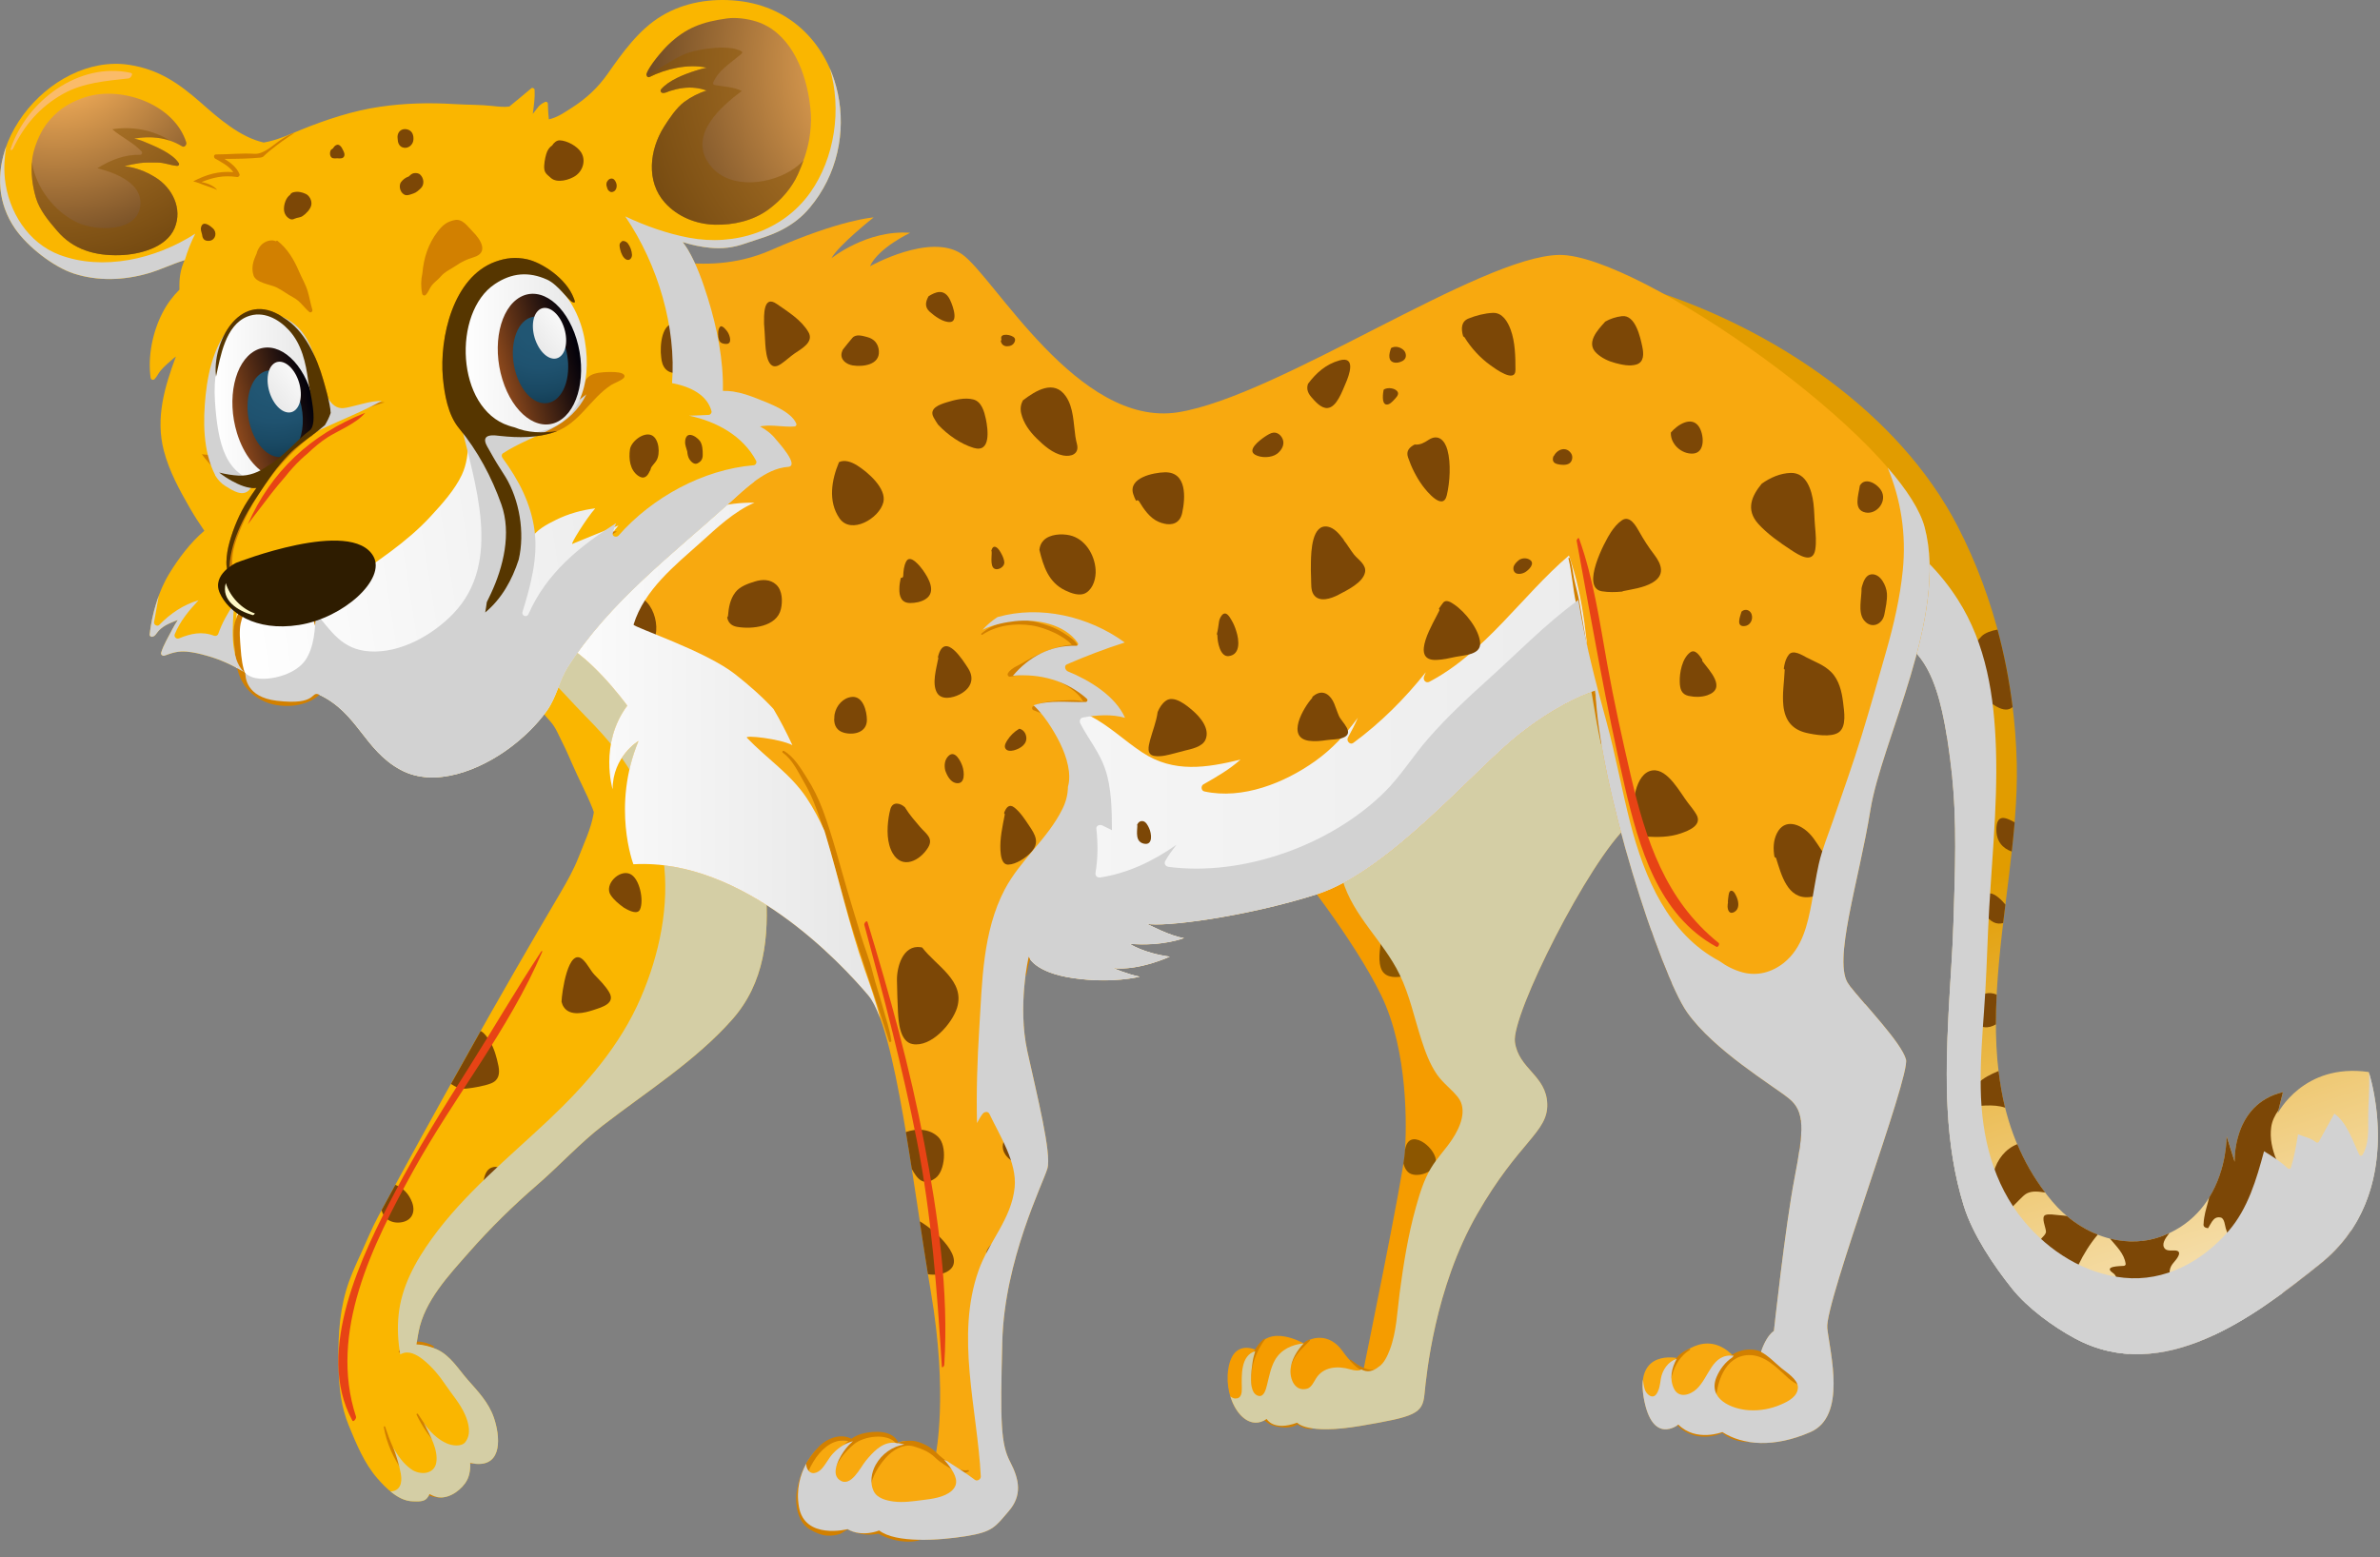 <svg width="110" height="72" viewBox="0 0 110 72" fill="none" xmlns="http://www.w3.org/2000/svg">
<rect x="0" y="0" width="110" height="72" fill="#808080" stroke="none"/>
<path d="M35.395 41.124C35.332 40.238 35.213 39.351 35.106 38.492C34.764 35.769 34.319 33.094 32.726 30.791C31.461 28.957 30.118 26.549 27.541 26.733C25.35 26.888 23.931 29.765 24.038 31.712C24.041 31.766 24.078 31.795 24.12 31.802C24.596 32.276 24.982 32.862 25.437 33.356C25.687 33.63 25.82 33.994 25.988 34.32C26.155 34.649 26.304 34.987 26.45 35.327C26.749 36.023 27.117 36.691 27.393 37.395C27.412 37.443 27.429 37.494 27.446 37.543C27.441 37.571 27.438 37.598 27.434 37.624C27.312 38.329 27.003 38.952 26.749 39.612C26.522 40.196 26.211 40.749 25.895 41.287C23.003 46.19 20.187 51.219 17.485 56.228C17.184 56.787 16.948 57.37 16.686 57.946C16.424 58.515 16.164 59.077 15.992 59.679C15.643 60.889 15.618 62.099 15.651 63.348C15.674 64.215 15.784 65.084 16.114 65.892C16.455 66.726 16.835 67.651 17.431 68.337C17.828 68.794 18.422 69.399 19.075 69.409C19.277 69.412 19.586 69.448 19.735 69.265C19.784 69.206 19.821 69.142 19.853 69.077C19.932 69.12 20.012 69.157 20.091 69.185C20.618 69.369 21.206 68.983 21.497 68.575C21.689 68.309 21.748 67.977 21.73 67.635C21.818 67.655 21.905 67.671 21.991 67.677C23.241 67.783 23.115 66.394 22.826 65.545C22.588 64.847 22.096 64.335 21.618 63.794C21.186 63.302 20.82 62.676 20.197 62.388C19.906 62.256 19.566 62.166 19.248 62.157C19.276 61.958 19.309 61.761 19.348 61.562C19.621 60.143 20.747 58.952 21.678 57.894C22.641 56.799 23.705 55.75 24.807 54.798C25.852 53.897 26.78 52.867 27.874 52.022C29.877 50.476 32.138 49.053 33.83 47.147C35.356 45.429 35.547 43.282 35.395 41.124Z" fill="#FAB600"/>
<path d="M29.124 40.407C28.627 40.178 27.906 40.898 28.224 41.381C28.38 41.616 28.604 41.795 28.833 41.962C29.127 42.139 29.472 42.284 29.58 42.046C29.766 41.639 29.571 40.613 29.124 40.407Z" fill="#7C4706"/>
<path d="M31.391 43.193C31.016 42.995 30.865 43.408 30.655 43.636C30.637 43.655 30.616 43.662 30.596 43.661C30.547 43.826 30.512 44.086 30.722 44.134C30.877 44.17 31.041 44.116 31.174 44.033C31.399 43.89 31.775 43.397 31.391 43.193Z" fill="#7C4706"/>
<path d="M28.737 48.224C28.677 48.536 28.722 48.852 28.761 49.167C28.82 49.507 28.961 49.891 29.34 49.751C29.893 49.547 30.051 48.999 29.727 48.504C29.571 48.266 28.846 47.645 28.737 48.224Z" fill="#7C4706"/>
<path d="M25.666 51.932C25.424 52.014 25.404 52.249 25.453 52.464C25.54 52.694 25.806 52.928 26.061 52.776C26.29 52.642 26.466 52.279 26.233 52.065C26.088 51.931 25.856 51.867 25.666 51.932Z" fill="#7C4706"/>
<path d="M23.063 56.131C23.158 56.11 23.25 56.077 23.334 56.033C23.62 55.893 23.756 55.729 23.801 55.475C23.579 54.756 23.33 53.729 22.707 53.986C22.264 54.168 22.292 55.06 22.394 55.444C22.51 55.881 22.758 56.053 23.063 56.131Z" fill="#7C4706"/>
<path d="M17.883 56.355C18.063 56.501 18.292 56.543 18.518 56.515C19.024 56.451 19.216 56.053 19.049 55.593C18.903 55.199 18.629 54.913 18.27 54.781C18.059 55.171 17.846 55.562 17.635 55.953C17.681 56.112 17.759 56.251 17.883 56.355Z" fill="#7C4706"/>
<path d="M26.948 44.372C26.258 43.723 25.961 45.938 25.953 46.311C25.974 46.4 26.006 46.484 26.057 46.559C26.347 46.997 27.012 46.833 27.426 46.696C27.821 46.565 28.475 46.395 28.146 45.858C27.965 45.559 27.719 45.32 27.479 45.069C27.28 44.857 27.158 44.57 26.948 44.372Z" fill="#7C4706"/>
<path d="M21.551 50.329C21.744 50.308 21.938 50.281 22.129 50.241C22.321 50.199 22.521 50.158 22.705 50.083C23.058 49.939 23.107 49.633 23.038 49.283C22.955 48.88 22.845 48.457 22.618 48.108C22.518 47.955 22.398 47.765 22.232 47.676C22.225 47.672 22.219 47.671 22.214 47.668C21.754 48.481 21.298 49.297 20.843 50.113C21.051 50.255 21.272 50.355 21.551 50.329Z" fill="#7C4706"/>
<path d="M32.767 45.994C32.558 45.851 32.534 45.698 32.571 45.459C32.622 45.119 32.3 45.201 32.201 45.309C32.149 45.365 32.104 45.425 32.07 45.492C32.088 45.529 32.086 45.579 32.042 45.608C32.028 45.618 32.017 45.627 32.007 45.637C31.982 45.705 31.963 45.775 31.959 45.846C32.012 45.964 32.161 46.077 32.21 46.162C32.251 46.238 32.274 46.321 32.267 46.41C32.265 46.451 32.226 46.618 32.302 46.628C32.439 46.648 32.568 46.614 32.681 46.541C32.91 46.388 33.037 46.181 32.767 45.994Z" fill="#7C4706"/>
<path d="M20.359 69.141C18.927 68.787 18.222 67.24 17.8 65.961C17.788 65.927 17.732 65.94 17.738 65.976C17.868 66.73 18.183 67.405 18.615 68.036C19.002 68.601 19.61 69.273 20.357 69.225C20.408 69.221 20.404 69.153 20.359 69.141Z" fill="#D28000"/>
<path d="M22.078 67.604C21.455 67.441 20.906 67.203 20.418 66.778C19.976 66.393 19.636 65.855 19.318 65.37C19.295 65.335 19.233 65.368 19.254 65.406C19.759 66.462 20.768 67.734 22.074 67.67C22.115 67.668 22.113 67.613 22.078 67.604Z" fill="#D28000"/>
<path d="M20.026 62.228C19.515 61.938 18.722 61.897 18.427 62.498C18.417 62.522 18.452 62.544 18.467 62.523C18.831 62.023 19.48 62.151 19.989 62.312C20.044 62.328 20.078 62.258 20.026 62.228Z" fill="#D28000"/>
<path d="M35.395 41.124C35.332 40.238 35.213 39.351 35.106 38.492C34.764 35.769 34.319 33.094 32.726 30.791C31.461 28.957 30.118 26.549 27.541 26.733C25.794 26.857 24.538 28.711 24.155 30.444C24.483 30.59 24.783 30.809 25.054 31.052C25.773 31.693 26.396 32.441 27.073 33.125C28.113 34.177 29.105 35.327 29.661 36.68C30.254 37.555 30.515 38.666 30.658 39.694C30.961 41.854 30.474 44.141 29.616 46.128C28.656 48.356 27.072 50.161 25.324 51.809C23.477 53.548 21.46 55.185 19.966 57.255C19.197 58.319 18.539 59.508 18.418 60.838C18.361 61.442 18.397 62.035 18.499 62.619C18.555 62.586 18.616 62.559 18.687 62.543C19.02 62.468 19.382 62.711 19.621 62.913C19.985 63.219 20.297 63.588 20.56 63.981C20.875 64.454 21.271 64.886 21.498 65.413C21.665 65.804 21.793 66.299 21.506 66.671C21.329 66.901 20.894 66.836 20.666 66.738C20.225 66.55 19.862 66.19 19.575 65.77C19.593 65.807 19.614 65.842 19.633 65.879C19.885 66.373 20.262 67.046 20.163 67.624C20.067 68.178 19.398 68.208 19.007 67.927C18.651 67.673 18.389 67.316 18.181 66.924C18.318 67.322 18.451 67.722 18.526 68.141C18.606 68.594 18.475 68.931 18.05 68.954C18.357 69.207 18.708 69.402 19.076 69.408C19.278 69.411 19.587 69.447 19.736 69.264C19.785 69.205 19.822 69.141 19.854 69.076C19.933 69.119 20.013 69.156 20.092 69.184C20.619 69.368 21.207 68.982 21.498 68.574C21.69 68.308 21.749 67.976 21.731 67.634C21.819 67.654 21.906 67.67 21.992 67.676C23.242 67.782 23.116 66.393 22.827 65.544C22.589 64.846 22.097 64.334 21.619 63.793C21.187 63.301 20.821 62.675 20.198 62.387C19.907 62.255 19.567 62.165 19.249 62.156C19.277 61.957 19.31 61.76 19.349 61.561C19.622 60.142 20.748 58.951 21.679 57.893C22.642 56.798 23.706 55.749 24.808 54.797C25.853 53.896 26.781 52.866 27.875 52.021C29.878 50.475 32.139 49.052 33.831 47.146C35.356 45.429 35.547 43.282 35.395 41.124Z" fill="#D4CEA5"/>
<path d="M59.776 39.927C59.776 39.927 62.589 43.434 63.844 46.032C65.1 48.63 65.014 52.18 64.928 53.306C64.842 54.431 63.022 63.307 63.022 63.307C63.022 63.307 62.676 63.351 62.048 62.462C61.42 61.575 60.533 61.834 60.273 62.117C60.273 62.117 58.606 61.142 58.066 62.419C58.066 62.419 56.984 61.857 56.767 63.307C56.549 64.757 57.547 66.294 58.541 65.602C58.541 65.602 58.844 66.182 59.949 65.773C59.949 65.773 60.382 66.345 62.892 65.919C65.404 65.493 65.748 65.363 65.835 64.454C65.923 63.544 66.314 59.54 68.261 56.141C70.208 52.743 71.552 52.352 71.508 51.033C71.464 49.712 70.187 49.431 70.014 48.175C69.841 46.92 73.435 39.793 75.232 38.172C77.028 36.552 78.003 29.493 73.628 29.148C69.257 28.8 57.481 36.801 59.776 39.927Z" fill="#F59C00"/>
<path opacity="0.5" d="M69.988 35.733C69.844 35.665 69.681 35.668 69.526 35.654C69.517 35.654 69.511 35.65 69.505 35.648C69.33 35.826 69.181 36.038 69.111 36.263C68.994 36.64 69.174 36.875 69.57 36.87C69.936 36.866 70.354 36.728 70.297 36.271C70.276 36.084 70.177 35.822 69.988 35.733Z" fill="#241000"/>
<path opacity="0.5" d="M73.299 35.974C73.22 35.743 73.168 35.53 73.145 35.288C73.105 34.911 73.059 34.411 72.543 34.668C72.357 34.761 72.184 34.876 72 34.974C71.821 35.299 71.839 35.808 71.943 36.14C72.09 36.609 72.422 36.708 72.826 36.891C73.068 37.001 73.254 37.201 73.488 37.31C73.628 37.373 73.512 36.587 73.487 36.51C73.429 36.33 73.361 36.154 73.299 35.974Z" fill="#241000"/>
<path opacity="0.5" d="M68.744 42.227C68.486 42.075 68.232 42.239 68.119 42.484C68.112 42.5 68.101 42.51 68.091 42.518C68.033 42.685 68.017 42.93 68.205 43.009C68.338 43.066 68.495 42.969 68.592 42.882C68.745 42.741 69.028 42.392 68.744 42.227Z" fill="#241000"/>
<path opacity="0.5" d="M65.391 39.842C65.141 39.71 64.868 39.96 64.641 40.142C64.562 40.345 64.582 40.557 64.809 40.744C65.012 40.911 65.54 41.192 65.727 40.839C65.889 40.537 65.692 40.004 65.391 39.842Z" fill="#241000"/>
<path opacity="0.5" d="M63.863 43.159C63.832 43.677 63.665 44.247 63.818 44.738C63.957 45.179 64.395 45.21 64.797 45.147C65.206 45.083 66.244 44.862 65.783 44.203C65.409 43.672 65.252 42.853 64.749 42.431C64.33 42.078 64.051 42.543 63.863 43.159Z" fill="#241000"/>
<path opacity="0.5" d="M68.675 48.096C68.286 48.039 67.86 48.112 67.676 48.462C67.494 48.807 67.595 49.21 67.758 49.542C67.982 50.005 68.334 50.467 68.821 50.682C69.337 50.911 69.336 50.35 69.363 49.987C69.386 49.633 69.425 49.249 69.352 48.898C69.268 48.478 69.005 48.221 68.675 48.096Z" fill="#241000"/>
<path opacity="0.5" d="M64.864 53.787C64.902 53.939 64.966 54.079 65.069 54.18C65.418 54.527 66.424 54.184 66.365 53.632C66.298 52.996 65.119 52.122 64.945 53.133C64.944 53.14 64.94 53.143 64.938 53.148C64.934 53.203 64.931 53.257 64.927 53.305C64.921 53.406 64.898 53.571 64.864 53.787Z" fill="#241000"/>
<path opacity="0.5" d="M72.76 39.207C72.431 38.923 72.1 38.651 71.789 38.338C71.521 38.067 71.18 37.919 70.995 38.349C70.782 38.848 70.732 39.46 70.693 39.999C70.664 40.411 70.752 41.07 71.321 40.996C71.684 40.95 72.06 40.75 72.368 40.558C72.784 40.298 73.363 39.862 72.904 39.352C72.859 39.302 72.81 39.254 72.76 39.207Z" fill="#241000"/>
<path d="M64.276 62.706C64.022 63.039 63.799 63.39 63.311 63.324C62.983 63.278 62.687 63.061 62.436 62.865C62.411 62.845 62.369 62.88 62.392 62.906C62.653 63.189 63 63.512 63.418 63.511C63.89 63.51 64.188 63.163 64.342 62.745C64.356 62.706 64.307 62.67 64.276 62.706Z" fill="#D28000"/>
<path d="M60.634 65.973C59.77 65.781 59.567 65.067 59.467 64.28C59.41 63.814 59.572 63.329 59.764 62.916C59.946 62.527 60.249 62.286 60.538 61.986C60.562 61.962 60.53 61.916 60.501 61.932C59.632 62.363 59.203 63.481 59.319 64.41C59.382 64.905 59.521 65.427 59.843 65.751C58.944 66.078 58.207 65.381 57.944 64.573C57.651 63.672 57.911 62.675 58.458 61.939C58.476 61.914 58.442 61.875 58.417 61.897C57.625 62.593 57.498 63.787 57.807 64.753C57.951 65.197 58.285 65.615 58.685 65.842C58.979 66.007 59.669 66.077 59.947 65.859C59.951 65.856 59.955 65.852 59.958 65.848C60.133 65.982 60.354 66.064 60.634 66.066C60.687 66.068 60.684 65.985 60.634 65.973Z" fill="#D28000"/>
<path d="M73.629 29.148C71.104 28.948 66.109 31.533 62.782 34.354C62.617 34.706 62.465 35.062 62.322 35.421C61.687 37.038 61.552 39.011 62.048 40.683C62.552 42.375 63.931 43.498 64.686 45.05C65.154 46.013 65.367 47.058 65.695 48.07C65.873 48.621 66.076 49.18 66.404 49.661C66.685 50.073 67.079 50.343 67.381 50.724C67.845 51.306 67.478 52.137 67.11 52.685C66.806 53.144 66.412 53.542 66.131 54.015C65.807 54.557 65.616 55.186 65.447 55.79C65.077 57.102 64.867 58.448 64.687 59.797C64.575 60.65 64.547 61.573 64.24 62.388C64.14 62.651 63.973 63.042 63.711 63.197C63.601 63.287 63.479 63.356 63.34 63.385C63.19 63.417 63.045 63.382 62.917 63.31C62.821 63.384 62.636 63.376 62.396 63.306C61.836 63.14 61.166 63.177 60.822 63.732C60.73 63.879 60.611 64.147 60.42 64.201C59.861 64.358 59.611 63.779 59.647 63.31C59.679 62.879 59.941 62.442 60.254 62.109C59.715 62.16 59.204 62.388 58.922 62.888C58.728 63.237 58.656 63.644 58.56 64.029C58.502 64.267 58.396 64.671 58.081 64.502C57.694 64.295 57.843 63.339 57.884 63.032C57.91 62.839 57.954 62.651 58.014 62.469C57.333 62.668 57.385 63.603 57.395 64.168C57.399 64.398 57.378 64.66 57.094 64.657C57.016 64.657 56.938 64.616 56.865 64.558C57.144 65.472 57.844 66.091 58.545 65.603C58.545 65.603 58.848 66.183 59.953 65.774C59.953 65.774 60.386 66.346 62.896 65.92C65.408 65.494 65.752 65.364 65.839 64.455C65.927 63.545 66.318 59.541 68.265 56.142C70.212 52.744 71.556 52.353 71.512 51.034C71.468 49.713 70.191 49.432 70.018 48.176C69.845 46.921 73.439 39.794 75.236 38.173C77.028 36.552 78.003 29.493 73.629 29.148Z" fill="#D4CEA5"/>
<path d="M73.27 12.809C74.313 13.046 75.372 13.094 76.434 13.437C81.989 15.238 87.76 19.043 90.491 24.353C92.225 27.727 93.121 31.5 93.212 35.287C93.366 41.824 90.068 49.855 94.855 55.55C96.109 57.04 98.14 57.86 100.001 57.123C102.975 55.946 102.913 52.536 102.913 52.536L103.285 53.714C103.285 53.714 103.161 51.049 105.515 50.49L105.269 51.482C105.269 51.482 106.445 49.127 109.482 49.562C109.482 49.562 111.341 55.139 107.251 58.424C104.183 60.888 99.955 64.063 95.899 61.875C94.892 61.332 93.723 60.48 93.003 59.582C92.15 58.518 91.182 57.077 90.771 55.765C89.87 52.879 89.913 49.829 90.062 46.842C90.133 45.423 90.25 44.001 90.291 42.579C90.358 40.288 90.462 37.998 90.207 35.713C89.711 31.278 88.967 29.906 86.923 29.135C86.921 29.136 80.38 14.422 73.27 12.809Z" fill="url(#paint0_linear_525_209)"/>
<path d="M91.158 29.874C90.512 30.423 90.855 31.259 91.332 31.806C91.632 32.152 91.977 32.544 92.406 32.731C92.684 32.852 92.882 32.815 93.019 32.689C92.869 31.481 92.638 30.284 92.322 29.109C92.044 29.151 91.739 29.262 91.589 29.413C91.44 29.563 91.321 29.736 91.158 29.874Z" fill="#7C4706"/>
<path d="M91.033 35.832C91.276 35.606 91.401 35.28 91.363 34.946C91.271 34.146 90.659 33.92 89.982 34.037C90.062 34.542 90.136 35.098 90.205 35.713C90.216 35.8 90.222 35.886 90.229 35.972C90.508 36.051 90.805 36.044 91.033 35.832Z" fill="#7C4706"/>
<path d="M91.064 51.026C91.254 51.174 91.537 51.119 91.76 51.111C92.1 51.098 92.405 51.119 92.673 51.211C92.535 50.655 92.439 50.089 92.37 49.516C92.015 49.661 91.657 49.835 91.397 50.105C91.268 50.24 90.793 50.818 91.064 51.026Z" fill="#7C4706"/>
<path d="M92.144 54.205C92.02 54.683 91.962 55.347 92.155 55.817C92.504 56.671 93.284 55.375 93.675 55.175C93.929 55.045 94.229 55.089 94.526 55.134C93.984 54.42 93.561 53.673 93.237 52.898C92.692 53.11 92.298 53.605 92.144 54.205Z" fill="#7C4706"/>
<path d="M94.679 59.939C94.838 60.194 95.157 60.498 95.395 60.096C95.487 59.937 95.555 59.77 95.616 59.597C95.744 59.218 95.889 58.841 96.062 58.479C96.306 57.967 96.601 57.5 96.956 57.079C96.441 56.876 95.958 56.582 95.526 56.218C95.398 56.202 95.267 56.187 95.137 56.178C94.977 56.167 94.69 56.11 94.533 56.174C94.316 56.261 94.566 56.778 94.562 56.943C94.562 57.033 94.474 57.127 94.416 57.186C93.793 57.82 94.264 59.274 94.679 59.939Z" fill="#7C4706"/>
<path d="M101.611 60.884C101.345 60.377 101.189 59.761 100.73 59.385C100.552 59.239 100.241 59.013 100.281 58.739C100.303 58.592 100.371 58.474 100.471 58.362C100.603 58.215 100.921 57.823 100.516 57.812C100.39 57.808 100.162 57.841 100.064 57.737C99.883 57.546 100.054 57.276 100.265 57.008C100.179 57.049 100.09 57.087 99.999 57.123C99.175 57.449 98.323 57.467 97.516 57.261C97.819 57.626 98.184 57.961 98.245 58.437C98.251 58.486 98.2 58.521 98.157 58.524C97.965 58.538 97.219 58.536 97.636 58.837C97.737 58.907 97.819 58.994 97.806 59.128C97.784 59.385 97.672 59.626 97.65 59.889C97.63 60.144 97.627 60.402 97.659 60.657C97.743 61.341 97.993 62.029 98.397 62.594C99.733 62.674 101.057 62.313 102.324 61.722C102.037 61.492 101.787 61.219 101.611 60.884Z" fill="#7C4706"/>
<path d="M107.755 56.681C106.933 56.341 106.415 55.673 105.943 54.945C105.411 54.125 104.838 53.14 104.97 52.123C105.009 51.821 105.142 51.567 105.305 51.328L105.513 50.492C103.159 51.051 103.283 53.716 103.283 53.716L102.911 52.538C102.911 52.538 102.937 54.018 102.104 55.364C102.033 55.677 101.923 55.978 101.876 56.296C101.863 56.386 101.848 56.479 101.848 56.569C101.822 56.696 101.891 56.766 102.056 56.782C102.118 56.683 102.167 56.575 102.233 56.479C102.337 56.327 102.452 56.247 102.643 56.291C102.812 56.329 102.835 56.672 102.872 56.791C103.231 57.99 104.265 59.249 105.508 59.772C106.119 59.323 106.703 58.864 107.248 58.425C107.833 57.956 108.291 57.441 108.655 56.901C108.346 56.882 108.031 56.796 107.755 56.681Z" fill="#7C4706"/>
<path d="M91.219 47.137C91.485 47.57 91.899 47.568 92.248 47.358C92.246 46.902 92.26 46.444 92.283 45.984C91.603 45.681 90.772 46.413 91.219 47.137Z" fill="#7C4706"/>
<path d="M92.373 41.502C92.266 41.414 92.111 41.299 91.962 41.305C91.753 41.313 91.529 41.488 91.547 41.717C91.572 42.049 91.828 42.482 92.134 42.635C92.287 42.712 92.438 42.712 92.582 42.675C92.617 42.389 92.651 42.104 92.686 41.819C92.59 41.705 92.489 41.595 92.373 41.502Z" fill="#7C4706"/>
<path d="M92.27 38.352C92.266 38.89 92.546 39.214 92.981 39.37C93.03 38.917 93.075 38.466 93.114 38.019C92.991 37.952 92.87 37.886 92.737 37.844C92.359 37.724 92.271 38.017 92.27 38.352Z" fill="#7C4706"/>
<path d="M109.49 49.591C109.533 50.309 109.448 51.026 109.453 51.745C109.457 52.292 109.484 52.906 109.193 53.393C109.162 53.445 109.072 53.454 109.045 53.393C108.724 52.721 108.485 51.92 107.891 51.484C107.647 51.928 107.398 52.362 107.173 52.787C107.144 52.84 107.078 52.839 107.036 52.805C106.798 52.605 106.488 52.563 106.211 52.439C106.126 52.959 106.041 53.477 105.883 53.98C105.863 54.042 105.785 54.064 105.738 54.017C105.407 53.703 105.029 53.459 104.64 53.225C104.29 54.525 103.896 55.881 102.997 56.918C101.783 58.316 100.058 59.269 98.163 59.074C96.339 58.887 94.703 57.847 93.545 56.455C92.107 54.72 91.583 52.539 91.546 50.321C91.525 49.121 91.613 47.925 91.7 46.728C91.793 45.483 91.834 44.243 91.887 42.997C92.007 40.212 92.338 37.426 92.251 34.634C92.173 32.21 91.814 29.796 90.485 27.716C88.911 25.254 86.427 23.684 83.673 23.035C85.672 26.33 86.919 29.137 86.919 29.137C88.963 29.908 89.707 31.279 90.203 35.715C90.458 38 90.354 40.29 90.287 42.581C90.246 44.003 90.129 45.425 90.058 46.844C89.909 49.831 89.866 52.881 90.767 55.767C91.178 57.08 92.147 58.52 92.999 59.584C93.72 60.482 94.889 61.334 95.895 61.877C99.951 64.065 104.178 60.891 107.247 58.426C111.178 55.271 109.621 50.006 109.49 49.591Z" fill="#D2D2D2"/>
<path d="M102.437 61.282C100.211 61.907 97.862 61.528 95.916 60.269C94.804 59.55 93.892 58.569 93.199 57.447C92.773 56.898 92.409 56.3 92.122 55.667C91.134 53.505 90.967 51.077 90.933 48.73C90.915 47.413 90.946 46.097 90.929 44.782C90.919 43.889 90.882 43.001 90.91 42.108C90.967 40.456 91.106 38.807 91.088 37.154C91.085 36.937 91.08 36.718 91.072 36.498C91.03 35.843 90.963 35.19 90.856 34.542C90.776 34.044 90.672 33.532 90.532 33.025C90.451 32.786 90.36 32.55 90.256 32.319C89.831 31.392 89.214 30.637 88.444 30.062C89.391 31.009 89.86 32.612 90.206 35.712C90.461 37.996 90.357 40.286 90.29 42.578C90.249 43.999 90.132 45.422 90.061 46.84C89.912 49.828 89.869 52.877 90.77 55.764C91.181 57.077 92.15 58.517 93.002 59.581C93.723 60.478 94.892 61.331 95.898 61.873C98.883 63.484 101.963 62.188 104.604 60.408C103.922 60.772 103.2 61.068 102.437 61.282Z" fill="#D2D2D2"/>
<path d="M29.276 11.56C29.276 11.56 32.418 12.979 35.641 11.56C38.864 10.14 40.379 10.051 40.379 10.051C40.379 10.051 38.734 11.354 38.43 11.939C38.43 11.939 40.076 10.608 42.068 10.764C42.068 10.764 40.596 11.453 40.207 12.312C40.207 12.312 42.978 10.747 44.448 11.743C45.921 12.739 49.819 19.795 54.45 19.06C59.084 18.325 68.435 11.83 72.072 11.786C75.71 11.743 87.876 20.272 88.958 24.386C90.04 28.5 86.965 34.214 86.446 37.461C85.926 40.709 84.672 44.519 85.45 45.514C86.23 46.511 87.876 48.199 88.092 48.978C88.309 49.758 84.325 60.235 84.456 61.404C84.586 62.573 85.363 65.475 83.676 66.21C81.988 66.946 80.559 66.816 79.606 66.21C79.606 66.21 78.394 66.686 77.572 65.863C77.572 65.863 76.36 66.859 75.969 64.608C75.579 62.357 77.529 62.79 77.529 62.79C77.529 62.79 78.784 61.36 80.084 62.661C80.084 62.661 80.474 62.27 81.384 62.531C81.384 62.531 81.598 61.795 81.988 61.535C81.988 61.535 82.509 56.729 82.94 54.478C83.373 52.226 83.43 51.389 82.68 50.783C81.929 50.178 79.216 48.561 77.976 46.801C76.736 45.04 73.876 36.26 73.744 31.928C73.744 31.928 72.257 32.325 70.172 33.979C68.09 35.632 64.187 40.297 60.846 41.354C57.504 42.413 53.735 42.875 53.006 42.71C53.006 42.71 54.131 43.306 54.726 43.371C54.726 43.371 53.735 43.767 52.213 43.637C52.213 43.637 52.842 44.067 54.066 44.231C54.066 44.231 52.642 44.893 51.452 44.761C51.452 44.761 52.147 45.058 52.678 45.157C52.678 45.157 51.42 45.488 49.601 45.223C47.783 44.958 47.549 44.231 47.549 44.231C47.549 44.231 47.021 46.481 47.483 48.597C47.948 50.715 48.608 53.328 48.412 54.022C48.212 54.716 46.425 58.252 46.326 62.024C46.226 65.797 46.26 66.757 46.688 67.583C47.119 68.409 47.251 69.137 46.624 69.865C45.996 70.594 45.895 70.823 44.64 71.023C43.383 71.222 41.398 71.354 40.636 70.758C40.636 70.758 39.854 71.094 39.177 70.698C39.177 70.698 37.19 71.207 36.927 69.661C36.661 68.113 37.639 66.979 38.104 66.733C38.571 66.487 39.397 66.627 39.397 66.627C39.397 66.627 40.541 65.757 41.453 66.733C41.453 66.733 42.069 66.266 43.248 67.251C43.248 67.251 43.832 64.492 43.024 59.73C42.214 54.968 41.407 47.521 40.137 46.02C38.866 44.519 34.356 39.67 29.279 39.958C29.279 39.958 28.259 37.288 29.516 34.257C29.516 34.257 28.318 34.965 28.318 36.494C28.318 36.494 27.682 34.386 28.996 32.625C28.996 32.625 27.112 30.013 25.544 29.552C23.97 29.089 22.381 18.174 29.276 11.56Z" fill="#F8A90F"/>
<path d="M72.514 25.68C70.326 27.555 68.671 30.138 66.068 31.518C65.895 31.609 65.753 31.432 65.82 31.272C65.848 31.209 65.871 31.143 65.897 31.081C64.923 32.302 63.825 33.407 62.546 34.347C62.394 34.459 62.215 34.247 62.299 34.099C62.461 33.812 62.618 33.504 62.758 33.184C62.199 33.947 61.555 34.642 60.78 35.192C59.367 36.198 57.422 36.975 55.665 36.59C55.512 36.557 55.491 36.335 55.623 36.261C56.226 35.921 56.82 35.575 57.334 35.119C55.771 35.494 54.257 35.751 52.797 34.789C51.985 34.255 51.256 33.546 50.388 33.101C49.545 32.669 48.808 32.686 48.007 32.855C49.774 33.612 50.391 35.617 50.832 37.391C50.852 37.473 50.818 37.549 50.749 37.595C50.645 37.664 50.551 37.74 50.451 37.814C50.138 38.252 49.789 38.72 49.447 39.209C49.1 39.994 48.551 40.709 48.209 41.492C47.896 42.201 47.681 42.962 47.521 43.734C47.518 43.903 47.524 44.072 47.542 44.241C47.544 44.235 47.545 44.226 47.545 44.226C47.545 44.226 47.778 44.954 49.597 45.218C51.416 45.483 52.674 45.152 52.674 45.152C52.144 45.053 51.448 44.756 51.448 44.756C52.638 44.888 54.062 44.226 54.062 44.226C52.838 44.062 52.209 43.632 52.209 43.632C53.73 43.763 54.722 43.366 54.722 43.366C54.127 43.3 53.002 42.705 53.002 42.705C53.73 42.87 57.5 42.407 60.842 41.349C64.183 40.291 68.086 35.626 70.168 33.974C71.809 32.673 73.073 32.151 73.542 31.987C73.365 29.853 73.229 27.699 72.514 25.68Z" fill="url(#paint1_linear_525_209)"/>
<path d="M32.012 31.142C31.711 31.084 31.526 31.311 31.391 31.596C31.25 32.143 30.793 32.829 31.479 33.201C31.985 33.474 33.028 33.304 33.004 32.555C32.989 32.079 32.521 31.239 32.012 31.142Z" fill="#7C4706"/>
<path d="M39.383 32.22C38.969 32.252 38.651 32.618 38.576 33.015C38.575 33.024 38.574 33.036 38.571 33.046C38.563 33.103 38.558 33.158 38.561 33.216C38.561 33.227 38.558 33.236 38.554 33.245C38.554 33.533 38.671 33.791 39.022 33.88C39.478 33.996 40.07 33.859 40.067 33.276C40.064 32.893 39.897 32.181 39.383 32.22Z" fill="#7C4706"/>
<path d="M41.841 37.35C41.838 37.345 41.838 37.34 41.836 37.334C41.628 37.127 41.258 37.032 41.152 37.408C41.118 37.535 41.091 37.662 41.072 37.793C40.992 38.325 40.98 38.973 41.261 39.453C41.704 40.209 42.521 39.795 42.894 39.185C43.163 38.746 42.783 38.535 42.525 38.233C42.282 37.947 42.037 37.669 41.841 37.35Z" fill="#7C4706"/>
<path d="M42.625 43.808C42.603 43.8 42.579 43.795 42.556 43.791C41.726 43.669 41.442 44.721 41.456 45.33C41.467 45.809 41.477 46.291 41.502 46.768C41.527 47.222 41.581 48.156 42.171 48.269C43.039 48.435 44.015 47.315 44.237 46.581C44.61 45.342 43.264 44.654 42.625 43.808Z" fill="#7C4706"/>
<path d="M47.177 53.645C47.282 53.529 47.338 53.375 47.371 53.223C47.439 52.906 47.48 52.523 47.4 52.203C47.244 51.592 46.833 51.935 46.618 52.282C46.589 52.338 46.56 52.393 46.53 52.449C46.528 52.453 46.526 52.458 46.524 52.462C46.523 52.466 46.519 52.467 46.519 52.47C46.366 52.763 46.246 53.053 46.467 53.381C46.592 53.569 46.951 53.891 47.177 53.645Z" fill="#7C4706"/>
<path d="M43.385 30.251C43.372 30.293 43.362 30.335 43.349 30.378C43.363 30.396 43.368 30.419 43.364 30.446C43.281 30.893 43.059 31.608 43.309 32.032C43.518 32.386 44.046 32.263 44.35 32.107C44.838 31.857 45.076 31.416 44.748 30.9C44.488 30.498 43.708 29.259 43.385 30.251Z" fill="#7C4706"/>
<path d="M52.828 37.965C52.695 37.942 52.609 38.017 52.555 38.131C52.562 38.143 52.566 38.157 52.566 38.175C52.555 38.47 52.466 38.92 52.874 39.006C53.306 39.096 53.22 38.515 53.108 38.285C53.055 38.172 52.968 37.989 52.828 37.965Z" fill="#7C4706"/>
<path d="M56.927 28.685C56.871 28.589 56.811 28.479 56.725 28.408C56.506 28.235 56.361 28.617 56.344 28.723C56.312 28.928 56.293 29.123 56.24 29.319C56.258 29.334 56.268 29.355 56.267 29.384C56.263 29.658 56.388 30.384 56.791 30.333C57.355 30.263 57.265 29.569 57.14 29.184C57.087 29.011 57.02 28.842 56.927 28.685Z" fill="#7C4706"/>
<path d="M67.203 27.941C67.074 27.854 66.838 27.692 66.699 27.866C66.629 27.955 66.565 28.047 66.504 28.141C66.525 28.165 66.535 28.201 66.518 28.238C66.284 28.749 65.123 30.548 66.375 30.511C66.687 30.502 66.985 30.431 67.289 30.366C67.65 30.289 68.438 30.283 68.41 29.733C68.375 29.102 67.716 28.283 67.203 27.941Z" fill="#7C4706"/>
<path d="M46.098 26.314C46.254 26.298 46.44 26.153 46.416 25.98C46.402 25.855 46.351 25.728 46.291 25.617C46.229 25.505 46.154 25.355 46.033 25.295C45.9 25.229 45.846 25.359 45.817 25.468C45.825 25.48 45.834 25.493 45.834 25.51C45.85 25.719 45.714 26.354 46.098 26.314Z" fill="#7C4706"/>
<path d="M49.446 24.749C49.076 24.664 48.512 24.689 48.227 24.99C48.106 25.118 48.056 25.265 48.039 25.42C48.227 26.194 48.465 26.927 49.233 27.296C49.506 27.427 49.922 27.587 50.209 27.399C50.542 27.183 50.662 26.711 50.637 26.334C50.593 25.65 50.157 24.912 49.446 24.749Z" fill="#7C4706"/>
<path d="M53.548 24.125C53.601 24.147 53.653 24.167 53.705 24.184C53.715 24.184 53.726 24.187 53.735 24.188C53.754 24.189 53.768 24.196 53.779 24.204C54.176 24.303 54.535 24.193 54.639 23.714C54.79 23.02 54.868 21.81 53.831 21.836C53.31 21.85 52.141 22.086 52.375 22.838C52.406 22.939 52.45 23.046 52.506 23.155C52.542 23.122 52.608 23.114 52.641 23.171C52.863 23.538 53.138 23.948 53.548 24.125Z" fill="#7C4706"/>
<path d="M58.861 20.001C58.731 20.013 58.594 20.103 58.465 20.186C58.18 20.38 57.637 20.808 58.009 21.023C58.28 21.18 58.764 21.173 59.022 20.981C59.184 20.86 59.329 20.657 59.316 20.445C59.304 20.225 59.108 19.98 58.861 20.001Z" fill="#7C4706"/>
<path d="M63.949 18.02C63.924 18.156 63.844 18.652 64.063 18.7C64.203 18.73 64.347 18.577 64.431 18.485C64.5 18.408 64.651 18.27 64.61 18.148C64.541 17.944 64.12 17.881 63.949 18.02Z" fill="#7C4706"/>
<path d="M71.822 21.073C71.814 21.087 71.802 21.096 71.793 21.104C71.739 21.274 71.774 21.412 71.994 21.46C72.155 21.496 72.382 21.52 72.529 21.426C72.671 21.336 72.71 21.11 72.619 20.97C72.399 20.625 71.986 20.756 71.822 21.073Z" fill="#7C4706"/>
<path d="M86.223 23.694C86.711 23.79 87.175 23.254 86.994 22.775C86.861 22.42 86.221 21.998 85.959 22.45C85.902 22.881 85.635 23.579 86.223 23.694Z" fill="#7C4706"/>
<path d="M86.484 26.554C86.235 26.582 86.126 26.878 86.065 27.085C86.053 27.121 86.046 27.157 86.038 27.194C86.046 27.649 85.86 28.292 86.142 28.665C86.477 29.103 87.006 28.884 87.094 28.399C87.151 28.09 87.232 27.75 87.211 27.436C87.188 27.092 86.917 26.505 86.484 26.554Z" fill="#7C4706"/>
<path d="M78.678 30.5C78.537 30.285 78.341 29.995 78.116 30.163C77.744 30.439 77.619 31.108 77.636 31.538C77.646 31.84 77.706 32.096 78.039 32.172C78.321 32.234 78.64 32.237 78.914 32.142C79.812 31.828 79.026 31.02 78.686 30.573C78.666 30.547 78.666 30.523 78.678 30.5Z" fill="#7C4706"/>
<path d="M85.186 32.484C85.128 31.983 85.001 31.438 84.633 31.069C84.309 30.744 83.905 30.609 83.508 30.402C83.303 30.295 82.878 30.015 82.677 30.266C82.562 30.408 82.504 30.586 82.469 30.762C82.459 30.813 82.452 30.864 82.444 30.915C82.468 30.927 82.486 30.951 82.485 30.986C82.463 31.529 82.366 32.085 82.425 32.628C82.498 33.296 82.819 33.724 83.487 33.882C83.872 33.972 84.635 34.102 84.983 33.858C85.358 33.591 85.233 32.882 85.186 32.484Z" fill="#7C4706"/>
<path d="M77.159 43.451C76.89 43.244 76.607 43.133 76.317 43.016C76.652 43.962 76.979 44.804 77.278 45.475C77.513 45.197 77.79 44.949 77.885 44.601C78.025 44.089 77.515 43.727 77.159 43.451Z" fill="#7C4706"/>
<path d="M85.525 46.309C85.734 46.469 85.973 46.498 86.216 46.425C85.946 46.114 85.694 45.818 85.492 45.562C85.282 45.778 85.184 46.044 85.525 46.309Z" fill="#7C4706"/>
<path d="M84.136 53.553C84.635 53.39 84.488 52.523 84.205 52.236C83.938 51.965 83.598 51.829 83.232 51.785C83.281 52.155 83.249 52.623 83.156 53.241C83.477 53.476 83.84 53.65 84.136 53.553Z" fill="#7C4706"/>
<path d="M47.912 20.269C48.246 20.597 48.661 20.968 49.138 21.058C49.509 21.127 49.881 20.99 49.78 20.551C49.751 20.426 49.719 20.302 49.702 20.176C49.614 19.572 49.623 18.848 49.264 18.326C48.72 17.531 47.878 18.05 47.275 18.512C47.184 18.687 47.143 18.884 47.2 19.118C47.308 19.568 47.586 19.947 47.912 20.269Z" fill="#7C4706"/>
<path d="M46.545 16.009C46.692 16.008 46.827 15.954 46.891 15.813C46.918 15.755 46.929 15.685 46.891 15.629C46.782 15.467 46.199 15.37 46.28 15.675C46.29 15.713 46.276 15.742 46.253 15.761C46.281 15.899 46.371 16.009 46.545 16.009Z" fill="#7C4706"/>
<path d="M33.307 15.832C33.375 15.876 33.46 15.902 33.568 15.901C33.86 15.899 33.729 15.507 33.635 15.357C33.594 15.291 33.376 14.997 33.277 15.113C33.179 15.226 33.185 15.432 33.2 15.574C33.21 15.692 33.249 15.775 33.307 15.832Z" fill="#7C4706"/>
<path d="M35.902 14.053C35.259 13.604 35.314 14.63 35.313 14.962C35.338 15.223 35.345 15.485 35.362 15.749C35.383 16.135 35.426 17.28 36.087 16.833C36.316 16.679 36.514 16.487 36.738 16.332C37.046 16.122 37.627 15.815 37.368 15.36C37.042 14.794 36.426 14.418 35.902 14.053Z" fill="#7C4706"/>
<path d="M43.933 14.886C44.329 14.84 43.976 13.953 43.858 13.768C43.596 13.355 43.245 13.493 42.918 13.695C42.782 13.935 42.721 14.187 42.965 14.408C43.186 14.608 43.608 14.924 43.933 14.886Z" fill="#7C4706"/>
<path d="M39.419 16.895C39.88 16.967 40.662 16.874 40.621 16.233C40.601 15.896 40.404 15.665 40.078 15.582C39.876 15.53 39.56 15.426 39.394 15.624C39.245 15.805 39.093 15.979 38.956 16.162C38.933 16.211 38.913 16.26 38.901 16.31C38.826 16.644 39.131 16.85 39.419 16.895Z" fill="#7C4706"/>
<path d="M45.565 19.37C45.492 19.035 45.371 18.567 44.985 18.468C44.594 18.366 44.125 18.485 43.749 18.602C43.447 18.698 42.914 18.866 43.15 19.299C43.213 19.413 43.282 19.523 43.355 19.631C43.809 20.117 44.414 20.53 45.002 20.707C45.809 20.95 45.665 19.848 45.565 19.37Z" fill="#7C4706"/>
<path d="M85.837 48.618C85.65 48.672 85.479 48.755 85.301 48.835C85.001 49.179 85.255 49.809 85.624 50.018C86.261 50.374 86.388 49.506 86.344 49.085C86.315 48.814 86.194 48.517 85.837 48.618Z" fill="#7C4706"/>
<path d="M81.24 46.273C80.844 45.981 79.779 45.324 79.734 46.268C79.71 46.813 79.892 47.293 80.037 47.807C80.15 48.193 80.253 48.655 80.601 48.899C80.605 48.902 80.606 48.905 80.61 48.909C80.747 48.959 80.898 48.973 81.07 48.934C81.488 48.842 82.084 48.57 82.266 48.156C82.569 47.475 81.756 46.654 81.24 46.273Z" fill="#7C4706"/>
<path d="M79.99 41.186C79.904 41.217 79.892 41.398 79.882 41.473C79.87 41.547 79.864 41.621 79.86 41.696C79.865 41.71 79.867 41.727 79.862 41.746C79.857 41.763 79.854 41.783 79.852 41.804C79.85 41.842 79.849 41.881 79.846 41.919C79.856 42.098 79.938 42.283 80.154 42.165C80.383 42.04 80.369 41.754 80.292 41.538C80.257 41.446 80.14 41.132 79.99 41.186Z" fill="#7C4706"/>
<path d="M83.632 38.54C83.213 38.107 82.486 37.809 82.127 38.523C81.954 38.869 81.95 39.246 82.014 39.626C82.046 39.628 82.078 39.647 82.092 39.686C82.329 40.436 82.613 41.583 83.629 41.475C84.043 41.431 84.709 41.207 84.822 40.736C84.933 40.276 84.603 39.867 84.341 39.523C84.1 39.207 83.909 38.826 83.632 38.54Z" fill="#7C4706"/>
<path d="M78.018 37.121C77.661 36.663 77.086 35.535 76.385 35.617C75.555 35.717 75.406 37.273 75.521 37.889C75.597 38.288 75.79 38.532 76.05 38.672C76.05 38.672 76.052 38.672 76.055 38.672C76.596 38.715 77.166 38.709 77.685 38.529C78.033 38.408 78.694 38.157 78.405 37.656C78.294 37.464 78.152 37.297 78.018 37.121Z" fill="#7C4706"/>
<path d="M85.674 37.905C85.751 37.777 85.785 37.623 85.773 37.476C85.754 37.281 85.639 37.016 85.398 37.142C85.284 37.202 85.209 37.296 85.16 37.404C85.143 37.605 85.118 37.869 85.253 37.987C85.378 38.095 85.59 38.041 85.674 37.905Z" fill="#7C4706"/>
<path d="M80.59 28.214C80.554 28.229 80.52 28.252 80.49 28.277C80.42 28.517 80.233 28.965 80.612 28.947C80.885 28.935 81.042 28.648 80.955 28.397C80.902 28.245 80.747 28.155 80.59 28.214Z" fill="#7C4706"/>
<path d="M83.813 23.255C83.737 22.678 83.499 21.842 82.764 21.864C82.277 21.88 81.815 22.082 81.422 22.365C80.962 22.926 80.674 23.558 81.263 24.217C81.681 24.682 82.245 25.076 82.768 25.42C83.122 25.654 83.786 26.094 83.898 25.413C83.956 25.057 83.919 24.693 83.888 24.336C83.856 23.977 83.858 23.614 83.813 23.255Z" fill="#7C4706"/>
<path d="M76.457 25.643C76.188 25.293 75.974 24.957 75.758 24.574C75.629 24.348 75.338 23.798 74.961 24.055C74.754 24.199 74.598 24.391 74.457 24.6C74.172 25.022 73.037 27.181 74.043 27.338C74.354 27.387 74.666 27.38 74.977 27.35C74.988 27.341 74.998 27.334 75.014 27.33C75.459 27.236 75.958 27.175 76.357 26.946C76.961 26.601 76.817 26.114 76.457 25.643Z" fill="#7C4706"/>
<path d="M77.224 19.998C77.224 20.003 77.224 20.007 77.224 20.012C77.207 20.53 77.716 21.003 78.248 20.97C78.833 20.934 78.758 20.073 78.517 19.718C78.177 19.222 77.535 19.63 77.224 19.998Z" fill="#7C4706"/>
<path d="M74.961 14.617C74.687 14.65 74.421 14.737 74.184 14.871C74.18 14.88 74.176 14.888 74.167 14.897C73.844 15.256 73.279 15.853 73.789 16.33C74.027 16.553 74.337 16.699 74.652 16.782C74.953 16.862 75.317 16.945 75.626 16.854C75.995 16.746 75.971 16.343 75.906 16.038C75.811 15.581 75.584 14.541 74.961 14.617Z" fill="#7C4706"/>
<path d="M68.896 16.895C69.105 17.045 70.042 17.736 70.042 17.102C70.042 16.495 70.031 15.813 69.819 15.237C69.689 14.882 69.442 14.448 69.002 14.465C68.637 14.479 68.212 14.587 67.872 14.726C67.543 14.86 67.514 15.176 67.627 15.555C67.65 15.558 67.67 15.57 67.687 15.593C67.996 16.096 68.416 16.551 68.896 16.895Z" fill="#7C4706"/>
<path d="M66.869 22.897C67.014 22.284 67.066 21.415 66.898 20.803C66.777 20.36 66.474 20.04 66.02 20.34C65.822 20.47 65.644 20.571 65.404 20.553C65.398 20.552 65.394 20.55 65.388 20.548C65.154 20.673 64.971 20.837 65.078 21.149C65.236 21.61 65.462 22.065 65.751 22.459C65.94 22.715 66.693 23.642 66.869 22.897Z" fill="#7C4706"/>
<path d="M64.385 16.052C64.348 16.062 64.319 16.077 64.291 16.094C64.246 16.234 64.197 16.384 64.217 16.525C64.246 16.769 64.497 16.803 64.693 16.743C64.845 16.696 64.982 16.608 64.977 16.433C64.974 16.346 64.945 16.26 64.882 16.196C64.76 16.072 64.558 16 64.385 16.052Z" fill="#7C4706"/>
<path d="M61.354 18.864C61.781 18.833 62.038 18.077 62.192 17.727C62.356 17.354 62.693 16.44 61.902 16.664C61.279 16.841 60.827 17.246 60.455 17.744C60.389 17.928 60.409 18.129 60.602 18.351C60.776 18.55 61.055 18.886 61.354 18.864Z" fill="#7C4706"/>
<path d="M62.588 25.648C62.419 25.437 62.287 25.2 62.117 24.988C62.106 24.973 62.101 24.959 62.099 24.945C61.895 24.676 61.67 24.414 61.384 24.353C60.632 24.193 60.598 25.511 60.589 25.978C60.582 26.235 60.586 26.49 60.597 26.745C60.607 26.973 60.579 27.278 60.707 27.478C60.959 27.873 61.53 27.674 61.86 27.498C62.252 27.292 62.99 26.942 63.089 26.462C63.164 26.11 62.776 25.877 62.588 25.648Z" fill="#7C4706"/>
<path d="M70.698 25.876C70.547 25.787 70.38 25.798 70.236 25.868C70.131 25.948 70.033 26.036 69.976 26.151C69.908 26.287 69.955 26.484 70.121 26.523C70.237 26.548 70.365 26.521 70.472 26.464C70.644 26.371 70.982 26.045 70.698 25.876Z" fill="#7C4706"/>
<path d="M61.664 32.527C61.514 32.168 61.195 31.857 60.779 32.123C60.736 32.15 60.7 32.183 60.658 32.213C60.662 32.235 60.656 32.259 60.637 32.28C60.25 32.712 59.426 34.098 60.5 34.249C60.774 34.288 61.053 34.256 61.326 34.216C61.554 34.182 61.815 34.194 62.031 34.122C62.667 33.909 62.018 33.401 61.887 33.106C61.802 32.916 61.743 32.718 61.664 32.527Z" fill="#7C4706"/>
<path d="M55.106 32.836C54.835 32.603 54.257 32.123 53.88 32.401C53.702 32.531 53.592 32.715 53.505 32.916C53.445 33.37 53.271 33.783 53.152 34.227C53.086 34.486 52.974 34.894 53.356 34.95C53.528 34.975 53.703 34.961 53.872 34.926C54.162 34.868 54.446 34.782 54.734 34.709C55.053 34.63 55.571 34.536 55.718 34.194C55.934 33.684 55.467 33.142 55.106 32.836Z" fill="#7C4706"/>
<path d="M46.857 34.691C47.165 34.61 47.519 34.388 47.42 34.007C47.377 33.838 47.253 33.717 47.107 33.691C47.101 33.695 47.097 33.699 47.091 33.703C46.888 33.821 46.693 34.01 46.566 34.209C46.506 34.304 46.413 34.448 46.453 34.568C46.509 34.734 46.717 34.728 46.857 34.691Z" fill="#7C4706"/>
<path d="M43.847 34.941C43.656 35.118 43.631 35.383 43.689 35.624C43.777 35.875 43.932 36.149 44.17 36.2C44.631 36.297 44.572 35.685 44.479 35.417C44.407 35.208 44.145 34.663 43.847 34.941Z" fill="#7C4706"/>
<path d="M46.879 37.332C46.653 37.157 46.505 37.311 46.406 37.59C46.429 37.609 46.444 37.638 46.436 37.675C46.333 38.213 46.206 38.771 46.239 39.322C46.254 39.537 46.291 39.98 46.599 39.973C46.961 39.966 47.432 39.648 47.666 39.39C48.065 38.952 47.844 38.584 47.565 38.174C47.369 37.881 47.16 37.551 46.879 37.332Z" fill="#7C4706"/>
<path d="M45.935 48.365C45.795 48.424 45.718 48.563 45.661 48.713C45.655 48.832 45.632 48.948 45.627 49.068C45.623 49.172 45.665 49.539 45.856 49.459C46.036 49.385 46.166 49.065 46.206 48.89C46.252 48.686 46.323 48.201 45.935 48.365Z" fill="#7C4706"/>
<path d="M45.891 58.288C46.186 58.256 46.353 58.006 46.463 57.755C46.521 57.622 46.584 57.462 46.569 57.313C46.549 57.108 46.386 57.083 46.229 57.18C46.128 57.243 46.036 57.322 45.938 57.395C45.816 57.55 45.636 57.696 45.593 57.897C45.545 58.112 45.643 58.314 45.891 58.288Z" fill="#7C4706"/>
<path d="M43.738 58.811C44.786 58.287 43.233 56.877 42.509 56.465C42.638 57.314 42.763 58.136 42.888 58.91C43.19 58.96 43.503 58.929 43.738 58.811Z" fill="#7C4706"/>
<path d="M43.238 54.465C43.687 54.138 43.777 52.97 43.367 52.569C42.973 52.183 42.368 52.158 41.868 52.338C41.963 52.897 42.052 53.47 42.143 54.047C42.385 54.48 42.665 54.88 43.238 54.465Z" fill="#7C4706"/>
<path d="M47.549 44.238C47.662 43.772 48.047 43.097 47.359 42.997C46.945 42.936 46.395 43.1 46.286 43.562C46.119 44.275 46.768 44.876 47.434 44.853C47.492 44.465 47.547 44.23 47.547 44.23C47.547 44.23 47.549 44.234 47.549 44.238Z" fill="#7C4706"/>
<path d="M41.882 25.96C41.773 26.168 41.755 26.405 41.745 26.636C41.739 26.7 41.679 26.726 41.632 26.715C41.597 26.88 41.569 27.047 41.567 27.212C41.556 27.57 41.659 27.879 42.066 27.879C42.304 27.879 42.565 27.832 42.771 27.703C43.293 27.375 42.927 26.736 42.647 26.347C42.561 26.228 42.075 25.584 41.882 25.96Z" fill="#7C4706"/>
<path d="M39.612 21.516C39.344 21.348 39.029 21.243 38.778 21.366C38.435 22.183 38.26 23.175 38.797 23.959C39.332 24.736 40.642 23.969 40.827 23.222C40.985 22.586 40.114 21.828 39.612 21.516Z" fill="#7C4706"/>
<path d="M34.885 26.885C34.572 26.981 34.2 27.11 33.992 27.378C33.742 27.7 33.679 28.082 33.646 28.477C33.644 28.507 33.629 28.528 33.609 28.541C33.648 28.76 33.779 28.932 34.072 28.982C34.762 29.1 35.902 28.978 36.092 28.161C36.175 27.807 36.168 27.301 35.875 27.03C35.599 26.775 35.228 26.779 34.885 26.885Z" fill="#7C4706"/>
<path d="M29.118 27.75C29.116 27.767 29.11 27.784 29.096 27.799C28.734 28.198 27.887 29.393 28.64 29.823C29.198 30.14 30.152 30.102 30.304 29.349C30.403 28.852 30.25 28.235 29.908 27.855C29.616 27.535 29.352 27.569 29.118 27.75Z" fill="#7C4706"/>
<path d="M73.395 30.084C73.25 29.357 73.137 28.621 73.01 27.889C72.944 27.499 72.824 27.117 72.746 26.727C72.686 26.417 72.657 26.101 72.544 25.803C72.53 25.768 72.484 25.789 72.493 25.823C72.656 26.502 72.696 27.219 72.847 27.904C73.004 28.632 73.064 29.373 73.215 30.101C73.515 31.523 73.681 32.965 73.992 34.389C73.999 34.421 74.051 34.417 74.046 34.382C73.862 32.939 73.68 31.51 73.395 30.084Z" fill="#D28000"/>
<path d="M83.866 63.999C83.328 64.151 82.817 63.609 82.493 63.275C82.254 63.029 81.954 62.782 81.658 62.609C80.883 62.154 80 62.445 79.527 63.152C79.092 63.799 78.93 64.841 79.165 65.585C79.233 65.801 79.342 65.98 79.479 66.128C79.152 66.229 78.857 66.274 78.487 66.229C77.845 66.15 77.49 65.627 77.302 65.068C77.003 64.178 77.261 62.916 78.106 62.406C78.133 62.39 78.109 62.347 78.081 62.357C77.012 62.774 76.838 64.181 77.105 65.141C77.421 66.278 78.589 66.691 79.604 66.251C79.934 66.531 80.381 66.664 80.833 66.674C80.873 66.675 80.871 66.616 80.837 66.609C80.411 66.523 80.04 66.343 79.77 66.074C79.483 65.791 79.307 65.408 79.304 64.928C79.298 63.982 79.702 62.677 80.822 62.649C81.568 62.63 82.139 63.248 82.648 63.712C82.918 63.957 83.554 64.348 83.896 64.057C83.924 64.032 83.902 63.988 83.866 63.999Z" fill="#D28000"/>
<path d="M83.873 64.535C83.867 64.476 83.776 64.472 83.769 64.531C83.736 64.787 83.726 65.037 83.644 65.284C83.527 65.638 83.146 65.985 82.747 65.939C82.719 65.938 82.713 65.977 82.739 65.983C83.069 66.059 83.446 65.845 83.64 65.587C83.852 65.305 83.909 64.875 83.873 64.535Z" fill="#D28000"/>
<path d="M44.737 67.967C44.435 68.037 44.149 67.832 43.915 67.672C43.696 67.525 43.447 67.332 43.264 67.145C43.026 66.899 42.542 66.645 42.204 66.615C41.955 66.593 41.726 66.627 41.52 66.699C41.261 66.105 40.395 66.143 39.859 66.28C39.677 66.326 39.506 66.409 39.346 66.517C38.867 66.256 38.237 66.491 37.877 66.851C37.289 67.436 36.928 68.175 36.817 68.999C36.74 69.582 36.87 70.377 37.428 70.707C37.664 70.848 37.974 70.988 38.256 70.996C38.456 71.001 38.627 70.982 38.819 70.92C38.899 70.894 39.133 70.711 39.209 70.711C39.214 70.711 39.217 70.71 39.221 70.709C39.612 70.925 40.083 71.012 40.604 70.906C41.179 71.239 41.982 71.377 42.542 71.19C42.573 71.181 42.562 71.132 42.53 71.136C42.163 71.2 41.701 71.067 41.354 70.953C41.153 70.886 40.948 70.807 40.762 70.703C40.742 70.675 40.712 70.654 40.674 70.653C40.457 70.515 40.279 70.333 40.184 70.072C40.032 69.663 40.135 69.12 40.228 68.714C40.339 68.224 40.603 67.776 40.934 67.403C41.243 67.052 41.746 66.724 42.239 66.872C42.603 66.982 42.935 67.11 43.211 67.378C43.464 67.624 43.825 67.84 44.139 68.005C44.338 68.111 44.577 68.142 44.771 68.026C44.807 68.007 44.772 67.958 44.737 67.967ZM38.845 70.612C38.496 70.766 38.192 70.754 37.835 70.619C37.183 70.371 37 69.678 37.072 69.042C37.182 68.07 37.991 66.382 39.211 66.618C38.772 66.968 38.439 67.506 38.272 67.989C37.928 68.978 38.261 69.994 38.965 70.542C38.924 70.569 38.883 70.596 38.845 70.612ZM40.252 67.924C39.877 68.599 39.575 69.947 40.185 70.588C40.217 70.622 40.252 70.654 40.288 70.686C39.793 70.706 39.35 70.592 38.951 70.219C38.393 69.701 38.333 68.9 38.498 68.198C38.63 67.631 39.037 67.123 39.479 66.762C39.925 66.398 41.005 66.231 41.425 66.735C40.92 66.948 40.536 67.409 40.252 67.924Z" fill="#D28000"/>
<path d="M40.808 46.588C40.662 46.045 40.468 45.515 40.336 44.966C40.192 44.365 39.942 43.769 39.767 43.174C39.565 42.49 39.349 41.812 39.15 41.127C38.793 39.902 38.476 38.658 38.033 37.46C37.834 36.924 37.585 36.422 37.277 35.941C37 35.506 36.69 34.978 36.229 34.716C36.18 34.689 36.131 34.769 36.177 34.8C36.627 35.109 36.905 35.724 37.173 36.184C37.504 36.749 37.736 37.369 37.945 37.989C38.338 39.147 38.659 40.34 38.985 41.518C39.603 43.752 40.402 45.935 41.093 48.143C41.111 48.202 41.204 48.18 41.197 48.119C41.13 47.609 40.942 47.09 40.808 46.588Z" fill="#D28000"/>
<path d="M50.965 37.491C50.965 37.489 50.964 37.486 50.962 37.484C50.964 37.476 50.961 37.468 50.957 37.462C50.685 36.528 50.508 35.537 50.043 34.671C49.795 34.209 49.517 33.731 49.153 33.349C48.843 33.022 48.469 32.881 48.076 32.734C48.389 32.634 48.794 32.613 49.079 32.589C49.317 32.568 49.563 32.575 49.803 32.585C49.949 32.59 50.073 32.659 50.213 32.665C50.289 32.667 50.348 32.608 50.323 32.531C50.133 31.885 49.377 31.471 48.797 31.221C48.197 30.962 47.651 30.929 47.053 31.01C47.104 30.983 47.149 30.957 47.174 30.941C47.472 30.748 47.781 30.589 48.102 30.438C48.568 30.217 49.205 30.008 49.719 30.008C49.795 30.008 49.823 29.926 49.807 29.866C49.746 29.618 49.347 29.389 49.147 29.259C48.749 28.997 48.311 28.872 47.853 28.752C47.047 28.538 45.989 28.739 45.358 29.291C45.329 29.32 45.363 29.371 45.401 29.346C46.073 28.908 46.898 28.799 47.681 28.915C48.057 28.971 48.442 29.116 48.785 29.279C48.941 29.354 49.359 29.593 49.536 29.807C48.982 29.846 48.379 30.074 47.896 30.302C47.578 30.452 47.288 30.651 46.972 30.806C46.833 30.875 46.654 30.996 46.58 31.137C46.546 31.203 46.61 31.302 46.686 31.286C47.361 31.151 47.915 31.119 48.577 31.361C49.071 31.543 49.797 31.92 50.063 32.436C49.987 32.416 49.91 32.394 49.832 32.386C49.578 32.36 49.312 32.377 49.058 32.388C48.661 32.404 48.095 32.455 47.744 32.656C47.678 32.695 47.694 32.807 47.762 32.833C48.235 33.02 48.641 33.151 49.024 33.509C49.436 33.892 49.747 34.51 49.989 35.011C50.37 35.798 50.519 36.695 50.783 37.522C50.26 37.868 49.882 38.476 49.523 38.968C49.11 39.538 48.794 40.188 48.52 40.835C48.248 41.473 48.042 42.151 47.815 42.805C47.567 43.513 47.382 44.3 47.348 45.05C47.344 45.108 47.428 45.125 47.439 45.064C47.719 43.691 48.173 42.363 48.663 41.053C49.138 39.783 49.899 38.578 50.852 37.612C50.912 37.624 50.987 37.57 50.965 37.491Z" fill="#D28000"/>
<path d="M88.091 48.978C87.875 48.199 86.23 46.511 85.449 45.514C84.671 44.519 85.925 40.709 86.445 37.461C86.964 34.214 90.039 28.499 88.957 24.386C88.749 23.596 88.133 22.644 87.245 21.621C87.859 23.104 88.111 24.7 87.944 26.367C87.815 27.643 87.525 28.892 87.173 30.124C86.807 31.409 86.444 32.701 86.052 33.978C85.648 35.3 85.179 36.602 84.73 37.909C84.501 38.577 84.215 39.263 84.06 39.952C83.93 40.537 83.844 41.128 83.736 41.718C83.547 42.732 83.302 43.828 82.454 44.509C81.91 44.947 81.225 45.141 80.539 44.955C80.143 44.848 79.789 44.665 79.472 44.434C77.112 43.185 76.009 40.601 75.351 38.055C74.95 36.501 74.674 34.914 74.248 33.366C73.738 31.508 73.252 29.643 72.948 27.74C71.424 28.851 70.081 30.244 68.688 31.495C67.759 32.327 66.85 33.187 66.027 34.126C65.316 34.937 64.739 35.886 63.969 36.643C61.493 39.073 57.472 40.524 54.013 40.078C53.879 40.061 53.784 39.938 53.857 39.806C54.004 39.539 54.184 39.3 54.37 39.059C53.307 39.807 52.135 40.37 50.857 40.567C50.713 40.589 50.61 40.489 50.634 40.345C50.747 39.658 50.747 39.006 50.672 38.316C50.655 38.167 50.835 38.107 50.944 38.16C51.094 38.232 51.244 38.305 51.392 38.381C51.389 37.446 51.377 36.444 51.084 35.566C50.825 34.789 50.299 34.165 49.929 33.442C49.879 33.346 49.915 33.2 50.036 33.176C50.675 33.059 51.367 33.006 51.997 33.186C51.548 32.167 50.325 31.434 49.359 31.042C49.235 30.991 49.157 30.782 49.316 30.712C50.192 30.333 51.08 29.992 51.985 29.704C50.32 28.492 48.075 27.969 46.103 28.529C45.847 28.696 45.617 28.893 45.411 29.12C45.884 28.868 46.526 28.762 46.909 28.718C47.912 28.607 49.208 28.849 49.819 29.727C49.855 29.781 49.805 29.859 49.744 29.857C48.538 29.818 47.535 30.387 46.817 31.241C48.061 31.13 49.279 31.457 50.237 32.307C50.297 32.36 50.249 32.454 50.176 32.455C49.369 32.477 48.514 32.348 47.768 32.608C48.096 32.911 48.371 33.287 48.599 33.652C48.975 34.256 49.319 34.945 49.404 35.66C49.434 35.929 49.422 36.163 49.359 36.374C49.354 36.709 49.278 37.054 49.102 37.405C48.419 38.783 47.155 39.762 46.439 41.118C45.412 43.066 45.395 45.393 45.26 47.545C45.17 49.004 45.12 50.464 45.156 51.923C45.238 51.766 45.323 51.617 45.415 51.497C45.489 51.4 45.662 51.36 45.728 51.497C46.202 52.494 47.011 53.741 46.896 54.898C46.75 56.352 45.706 57.396 45.231 58.729C44.149 61.778 45.174 65.141 45.331 68.26C45.337 68.388 45.168 68.499 45.059 68.416C44.641 68.1 44.2 67.825 43.762 67.542C43.718 67.525 43.673 67.513 43.633 67.491C43.73 67.595 43.823 67.705 43.907 67.825C44.154 68.183 44.362 68.584 43.987 68.923C43.641 69.233 43.056 69.301 42.62 69.354C42.186 69.408 41.739 69.476 41.303 69.419C40.969 69.376 40.538 69.272 40.377 68.934C40.198 68.56 40.272 68.085 40.469 67.728C40.757 67.209 41.257 66.867 41.8 66.781C41.693 66.755 41.585 66.731 41.479 66.716C41.462 66.726 41.449 66.734 41.449 66.734C41.441 66.725 41.434 66.718 41.428 66.71C41.358 66.703 41.29 66.699 41.223 66.701C40.715 66.724 40.324 67.166 40.018 67.533C39.766 67.836 39.316 68.821 38.789 68.414C38.361 68.086 38.852 67.283 39.083 66.986C39.187 66.852 39.3 66.736 39.421 66.632C39.069 66.725 38.757 66.923 38.506 67.192C38.302 67.408 38.182 67.676 37.988 67.895C37.791 68.115 37.468 68.228 37.312 67.902C37.278 67.837 37.264 67.757 37.259 67.673C36.98 68.185 36.788 68.868 36.925 69.66C37.188 71.206 39.175 70.697 39.175 70.697C39.852 71.093 40.634 70.757 40.634 70.757C41.396 71.352 43.381 71.22 44.638 71.022C45.894 70.823 45.994 70.593 46.622 69.864C47.249 69.136 47.117 68.408 46.686 67.582C46.257 66.756 46.224 65.796 46.324 62.023C46.423 58.251 48.21 54.715 48.41 54.021C48.606 53.326 47.946 50.713 47.481 48.596C47.018 46.48 47.547 44.23 47.547 44.23C47.547 44.23 47.78 44.958 49.599 45.222C51.418 45.487 52.676 45.156 52.676 45.156C52.146 45.057 51.45 44.76 51.45 44.76C52.64 44.892 54.064 44.23 54.064 44.23C52.84 44.066 52.211 43.636 52.211 43.636C53.732 43.767 54.724 43.37 54.724 43.37C54.129 43.304 53.004 42.709 53.004 42.709C53.732 42.874 57.502 42.411 60.844 41.353C64.185 40.295 68.088 35.63 70.17 33.978C72.255 32.324 73.742 31.927 73.742 31.927C73.875 36.259 76.734 45.039 77.974 46.8C79.214 48.56 81.927 50.177 82.678 50.782C83.428 51.388 83.37 52.225 82.938 54.477C82.506 56.728 81.986 61.534 81.986 61.534C81.642 61.763 81.433 62.362 81.389 62.5C81.734 62.683 82.051 63.018 82.325 63.246C82.561 63.442 83.092 63.77 83.097 64.13C83.102 64.556 82.665 64.783 82.318 64.933C81.846 65.138 81.342 65.23 80.824 65.197C80.022 65.144 78.916 64.672 79.336 63.664C79.484 63.31 79.744 62.968 80.054 62.766C80.078 62.735 80.107 62.707 80.134 62.679C79.117 62.556 79.007 63.668 78.412 64.221C78.119 64.493 77.592 64.666 77.367 64.198C77.148 63.742 77.26 63.253 77.492 62.827C77.097 62.94 76.824 63.352 76.761 63.748C76.726 63.982 76.7 64.231 76.569 64.434C76.384 64.723 76.089 64.46 76.02 64.237C75.972 64.078 75.946 63.925 75.935 63.778C75.904 64.003 75.913 64.275 75.967 64.607C76.359 66.858 77.57 65.862 77.57 65.862C78.392 66.684 79.604 66.209 79.604 66.209C80.557 66.815 81.986 66.945 83.674 66.209C85.362 65.474 84.584 62.572 84.454 61.403C84.324 60.235 88.308 49.758 88.091 48.978Z" fill="#D2D2D2"/>
<path d="M39.961 44.821C39.241 42.766 38.783 40.653 38.155 38.572C38.137 38.516 38.119 38.459 38.103 38.403C37.863 37.871 37.591 37.359 37.278 36.887C36.54 35.779 35.427 35.06 34.52 34.108C34.392 33.974 36.02 34.146 36.623 34.449C36.357 33.876 36.069 33.315 35.75 32.779C35.21 32.191 34.6 31.662 33.981 31.174C32.601 30.085 29.25 28.988 29.283 28.877C29.781 27.259 31.196 26.142 32.411 25.053C33.097 24.438 33.939 23.633 34.872 23.241C33.611 23.216 32.376 23.546 31.264 24.205C31.133 24.284 30.948 24.155 30.998 24.002C31.646 22.08 32.395 20.188 32.403 18.127C32.41 16.369 32.148 14.629 32.055 12.876C31.907 12.619 31.75 12.367 31.574 12.133C30.208 11.978 29.275 11.559 29.275 11.559C22.38 18.173 23.969 29.088 25.54 29.551C27.108 30.012 28.992 32.624 28.992 32.624C27.679 34.385 28.314 36.493 28.314 36.493C28.314 34.963 29.512 34.256 29.512 34.256C28.255 37.287 29.275 39.957 29.275 39.957C34.352 39.669 38.863 44.518 40.133 46.019C40.321 46.242 40.499 46.597 40.669 47.053C40.477 46.274 40.203 45.513 39.961 44.821Z" fill="url(#paint2_linear_525_209)"/>
<path d="M25.014 43.99C23.85 45.752 22.789 47.586 21.66 49.37C20.47 51.255 19.289 53.144 18.253 55.117C16.748 57.981 14.527 62.477 16.287 65.677C16.338 65.772 16.478 65.57 16.456 65.501C15.174 61.602 17.233 57.507 19.097 54.133C20.977 50.725 23.528 47.592 25.059 44.005C25.077 43.959 25.034 43.959 25.014 43.99Z" fill="#E74315"/>
<path d="M42.717 52.843C42.059 49.383 41.12 45.993 40.094 42.627C40.063 42.523 39.926 42.687 39.947 42.758C40.846 46.066 41.721 49.389 42.38 52.754C43.058 56.214 43.31 59.666 43.532 63.175C43.536 63.272 43.639 63.16 43.643 63.109C43.858 59.694 43.355 56.19 42.717 52.843Z" fill="#E74315"/>
<path d="M79.434 43.596C76.965 41.609 76.063 38.82 75.365 35.829C74.969 34.123 74.592 32.417 74.282 30.693C73.934 28.748 73.654 26.768 72.984 24.902C72.955 24.819 72.863 24.95 72.871 25.003C73.573 28.8 74.221 32.6 75.095 36.361C75.746 39.153 76.641 42.313 79.331 43.773C79.402 43.813 79.495 43.646 79.434 43.596Z" fill="#E74315"/>
<path d="M38.723 4.317C38.261 2.148 36.644 0.305 34.088 0.037C32.877 -0.09 31.633 0.102 30.575 0.738C29.522 1.37 28.766 2.442 28.079 3.421C27.635 4.053 27.088 4.563 26.435 4.978C26.122 5.176 25.845 5.378 25.484 5.487C25.446 5.499 25.406 5.508 25.367 5.517C25.341 5.282 25.327 5.043 25.322 4.796C25.322 4.686 25.171 4.679 25.127 4.764C25.162 4.697 24.939 4.869 24.91 4.904C24.818 5.01 24.724 5.144 24.624 5.268C24.674 4.896 24.73 4.516 24.709 4.154C24.703 4.084 24.609 4.036 24.554 4.084C24.221 4.366 23.88 4.648 23.539 4.926C23.289 4.959 23.023 4.928 22.781 4.901C22.189 4.835 21.608 4.85 21.017 4.813C19.857 4.741 18.717 4.767 17.563 4.936C16.338 5.114 15.112 5.516 13.97 5.976C13.39 6.211 12.808 6.486 12.189 6.59C11.091 6.342 10.097 5.463 9.298 4.759C8.279 3.863 7.359 3.219 5.996 3.002C2.259 2.402 -1.623 7.225 0.702 10.581C1.272 11.401 2.461 12.342 3.417 12.651C4.528 13.008 5.721 12.961 6.828 12.645C7.418 12.476 7.952 12.207 8.534 12.029C8.347 12.422 8.288 12.821 8.291 13.263C8.291 13.306 8.291 13.349 8.294 13.391C7.987 13.696 7.722 14.048 7.508 14.466C7.055 15.344 6.822 16.481 6.962 17.465C6.977 17.561 7.087 17.591 7.15 17.522C7.263 17.401 7.32 17.256 7.43 17.127C7.601 16.928 7.808 16.753 8.005 16.581C8.043 16.547 8.085 16.516 8.129 16.483C7.61 17.886 7.178 19.315 7.571 20.83C7.815 21.774 8.296 22.657 8.78 23.497C8.984 23.85 9.209 24.197 9.444 24.539C8.796 25.084 8.244 25.832 7.831 26.506C7.334 27.313 7.016 28.391 6.916 29.329C6.906 29.41 6.974 29.456 7.048 29.439C7.15 29.415 7.194 29.342 7.255 29.258C7.468 28.966 7.767 28.844 8.09 28.713C8.131 28.697 8.172 28.683 8.213 28.667C8.119 28.814 8.029 28.963 7.952 29.112C7.777 29.457 7.553 29.813 7.444 30.183C7.417 30.271 7.525 30.344 7.602 30.313C7.959 30.18 8.234 30.094 8.624 30.127C8.942 30.153 9.254 30.232 9.561 30.318C10.211 30.5 10.767 30.763 11.343 31.11C11.343 31.11 11.235 32.211 12.791 32.397C14.718 32.626 14.326 31.915 14.758 32.119C16.544 32.965 16.838 34.69 18.521 35.593C20.118 36.45 22.199 35.578 23.534 34.593C24.19 34.108 24.793 33.527 25.27 32.867C25.717 32.247 25.844 31.482 26.233 30.864C28.11 27.875 31.124 25.586 33.717 23.244C34.444 22.591 35.38 21.657 36.415 21.584C36.982 21.544 35.955 20.433 35.863 20.316C35.654 20.052 35.406 19.867 35.124 19.712C35.164 19.706 35.201 19.699 35.243 19.694C35.742 19.628 36.231 19.756 36.72 19.715C36.781 19.711 36.826 19.645 36.803 19.588C36.572 19.02 35.564 18.655 35.05 18.449C34.661 18.293 34.286 18.162 33.868 18.098C33.718 18.075 33.563 18.07 33.409 18.07C33.441 16.639 33.135 15.143 32.717 13.795C32.48 13.031 32.196 12.225 31.788 11.533C31.718 11.416 31.636 11.302 31.553 11.191C31.966 11.326 32.395 11.413 32.811 11.454C33.386 11.511 33.888 11.449 34.432 11.26C35.023 11.054 35.62 10.9 36.175 10.602C36.662 10.343 37.069 10.027 37.421 9.605C38.709 8.078 39.102 6.089 38.723 4.317Z" fill="#FAB600"/>
<path d="M32.847 22.96C31.285 23.601 28.115 25.216 28.142 25.108C28.221 24.784 28.379 24.521 28.585 24.296C27.865 24.553 27.164 24.86 26.454 25.146C26.342 25.19 27.085 23.985 27.512 23.501C26.884 23.581 26.267 23.752 25.698 24.034C25.256 24.255 24.787 24.494 24.522 24.934C24.367 25.194 24.221 25.459 24.052 25.712C23.962 25.847 23.784 25.744 23.784 25.608C23.793 23.761 23.118 21.619 21.651 20.402C21.626 20.937 21.58 21.448 21.347 21.95C21.02 22.651 20.416 23.317 19.896 23.881C18.788 25.084 17.423 25.944 16.102 26.886C15.641 27.215 15 27.686 14.393 27.608C13.524 27.494 12.782 27.068 11.862 27.231C11.126 27.36 11.007 27.772 10.941 28.423C10.901 28.813 10.845 29.205 10.846 29.599C10.848 29.934 10.848 30.426 10.918 30.868C11.06 30.944 11.2 31.024 11.343 31.11C11.343 31.11 11.235 32.211 12.791 32.397C14.718 32.626 14.326 31.915 14.758 32.119C16.544 32.965 16.838 34.69 18.521 35.593C20.119 36.45 22.199 35.578 23.534 34.593C24.19 34.108 24.793 33.527 25.27 32.867C25.717 32.247 25.844 31.482 26.233 30.864C28.11 27.875 31.124 25.586 33.717 23.244C34.058 22.936 34.447 22.57 34.867 22.258C34.172 22.431 33.489 22.698 32.847 22.96Z" fill="url(#paint3_linear_525_209)"/>
<path d="M8.609 6.582C8.061 4.856 5.741 4.014 4.115 4.442C3.625 4.57 3.083 4.825 2.694 5.154C2.426 5.38 2.167 5.672 1.987 5.973C1.747 6.382 1.528 6.943 1.481 7.419C1.423 8.001 1.497 8.589 1.661 9.147C1.83 9.72 2.256 10.221 2.636 10.666C3.387 11.55 4.399 11.83 5.532 11.798C6.436 11.772 7.689 11.455 8.07 10.545C8.449 9.642 7.96 8.685 7.192 8.206C6.729 7.916 6.245 7.737 5.752 7.685C5.981 7.625 6.211 7.576 6.448 7.542C6.717 7.503 6.998 7.517 7.268 7.516C7.601 7.515 7.87 7.645 8.183 7.67C8.253 7.674 8.302 7.606 8.262 7.543C7.959 7.073 7.146 6.758 6.655 6.549C6.501 6.484 6.35 6.441 6.202 6.407C6.959 6.28 7.714 6.341 8.412 6.764C8.531 6.836 8.643 6.688 8.609 6.582Z" fill="url(#paint4_radial_525_209)"/>
<path opacity="0.5" d="M6.656 6.547C6.502 6.482 6.351 6.439 6.203 6.405C6.766 6.311 7.324 6.32 7.863 6.506C7.092 6.015 6.14 5.826 5.189 5.975C5.616 6.351 6.152 6.578 6.542 7C6.595 7.057 6.561 7.159 6.478 7.157C5.756 7.138 5.104 7.401 4.504 7.778C5.354 7.995 6.571 8.465 6.488 9.475C6.383 10.762 4.437 10.683 3.597 10.299C2.534 9.813 1.64 8.669 1.475 7.482C1.429 8.043 1.5 8.607 1.66 9.146C1.829 9.719 2.255 10.22 2.635 10.665C3.387 11.548 4.399 11.828 5.532 11.796C6.436 11.77 7.689 11.453 8.07 10.543C8.449 9.64 7.96 8.683 7.192 8.204C6.729 7.914 6.245 7.735 5.752 7.683C5.981 7.623 6.211 7.574 6.448 7.54C6.717 7.501 6.998 7.515 7.268 7.514C7.601 7.513 7.87 7.643 8.183 7.668C8.253 7.672 8.302 7.604 8.262 7.541C7.96 7.071 7.147 6.756 6.656 6.547Z" fill="#885504"/>
<path d="M27.893 24.739C27.87 24.752 27.846 24.765 27.823 24.779C27.338 25.062 26.893 25.565 26.768 25.967C26.686 26.231 26.629 26.503 26.584 26.777C26.57 26.97 26.562 27.163 26.544 27.342C26.47 28.14 26.448 28.959 26.289 29.745C26.254 29.916 26.211 30.083 26.163 30.25C26.109 30.576 26.049 30.902 25.988 31.228C26 31.205 26.013 31.181 26.025 31.158C26.169 30.676 26.356 30.207 26.531 29.732C26.623 29.226 26.677 28.721 26.706 28.192C26.727 27.809 26.796 27.429 26.824 27.046C26.853 26.654 26.855 26.274 26.99 25.901C27.24 25.199 27.928 24.975 28.478 24.593C28.492 24.584 28.496 24.571 28.496 24.559C28.303 24.563 28.097 24.631 27.893 24.739Z" fill="#D28000"/>
<path d="M13.038 6.424C12.679 6.65 12.218 7.139 11.758 7.111C11.161 7.073 10.576 7.141 9.982 7.14C9.869 7.14 9.869 7.292 9.951 7.336C10.227 7.491 10.585 7.678 10.783 7.958C10.107 7.903 9.549 8.062 8.93 8.384C9.115 8.427 9.301 8.507 9.43 8.555C9.614 8.622 9.837 8.687 10.039 8.782C9.879 8.586 9.592 8.467 9.312 8.419C9.84 8.202 10.335 8.091 10.953 8.183C11.027 8.194 11.097 8.119 11.067 8.045C10.94 7.739 10.663 7.523 10.376 7.346C10.927 7.345 11.496 7.337 12.032 7.286C12.072 7.283 12.111 7.268 12.153 7.252C12.264 7.143 12.384 7.039 12.505 6.94C12.874 6.643 13.238 6.381 13.626 6.133C13.415 6.2 13.227 6.306 13.038 6.424Z" fill="#D28000"/>
<path d="M28.827 17.312C28.648 17.138 27.843 17.206 27.672 17.234C26.46 17.43 27.41 18.541 25.844 19.521C25.123 19.972 24.284 19.934 23.51 19.679C21.076 18.882 20.898 14.448 22.871 13.133C23.656 12.607 24.439 12.548 25.282 12.926C25.801 13.159 26.273 13.902 26.47 13.971C26.627 14.029 26.56 13.899 26.516 13.779C26.17 12.862 25.032 12.13 24.355 11.985C23.842 11.876 23.388 11.919 22.895 12.099C20.929 12.814 20.306 15.63 20.469 17.453C20.541 18.231 20.703 19.182 21.217 19.802C22.079 20.844 22.721 22.049 23.173 23.321C23.647 24.655 23.263 26.222 22.686 27.45C22.659 27.506 22.633 27.562 22.606 27.619C22.443 28.242 22.224 28.823 21.737 29.36C21.532 29.589 21.316 29.788 21.096 29.964C20.847 30.204 20.572 30.407 20.267 30.547C20.154 30.6 20.037 30.64 19.922 30.68C19.391 31.048 18.699 31.12 18.044 31.056C16.653 31.039 15.076 30.414 14.922 28.995C14.864 28.847 14.812 28.698 14.768 28.544C14.791 28.535 14.814 28.529 14.837 28.522C15.363 28.341 15.732 27.994 16.161 27.671C16.594 27.348 17.656 26.047 16.862 25.646C16.452 25.44 15.812 25.455 15.364 25.441C14.9 25.428 14.438 25.437 13.978 25.479C13.878 25.476 13.779 25.472 13.679 25.469C13.035 25.449 12.38 25.658 11.771 25.855C11.408 25.973 11.074 26.121 10.778 26.342C10.636 25.734 10.855 25.101 11.085 24.532C11.334 23.911 11.639 23.347 12 22.784C12.626 21.802 13.447 20.899 14.361 20.177C14.393 20.18 14.428 20.167 14.445 20.131C14.449 20.123 14.45 20.113 14.455 20.104C14.983 19.7 15.562 19.398 16.181 19.16C16.2 19.152 16.221 19.144 16.244 19.136C16.727 18.914 17.252 18.767 17.779 18.601C17.327 18.535 16.889 18.714 16.44 18.838C16.018 18.955 15.615 19.122 15.231 19.324C15.438 19.215 15.002 17.776 14.942 17.566C14.648 16.526 14.073 15.258 13.102 14.685C13.03 14.635 12.956 14.586 12.877 14.541C11.023 13.513 9.797 15.86 9.984 17.416C10.189 16.481 10.411 15.04 11.433 14.635C12.153 14.35 12.872 14.74 13.355 15.267C13.945 15.906 14.133 16.771 14.245 17.606C14.305 18.047 14.728 19.599 14.31 19.903C13.317 20.627 12.031 22.624 10.687 21.355C10.663 21.346 10.64 21.334 10.621 21.306C10.395 20.996 9.966 21.044 9.624 21.028C9.523 21.024 9.425 21.014 9.328 21C9.722 21.531 10.12 21.909 10.725 22.239C11.028 22.404 11.469 22.609 11.85 22.56C11.711 22.756 11.576 22.956 11.446 23.155C11.079 23.715 10.788 24.417 10.609 25.059C10.522 25.369 10.472 25.666 10.463 25.987C10.458 26.179 10.496 26.361 10.545 26.542C10.526 26.562 10.503 26.582 10.481 26.604C10.151 26.949 10.277 27.377 10.465 27.747C10.585 27.983 10.803 28.15 11.04 28.282C10.971 28.443 10.905 28.607 10.857 28.779C10.723 29.243 10.833 29.826 10.87 30.3C10.944 31.288 11.32 32.039 12.256 32.446C12.686 32.634 13.232 32.676 13.68 32.607C14.048 32.549 14.478 32.396 14.758 32.12C14.788 32.09 14.816 32.057 14.843 32.024C15.953 32.249 16.827 32.875 17.754 33.503C18.113 33.747 18.458 33.828 18.887 33.808C19.35 33.786 19.783 33.331 20.12 33.062C20.892 32.442 21.8 31.884 22.311 31.004C22.575 30.227 22.606 29.465 22.741 28.649C22.773 28.453 22.831 28.288 22.913 28.142C22.92 28.112 22.927 28.082 22.934 28.051C23.269 27.524 23.587 26.963 23.812 26.39C24.332 25.06 24.096 23.265 23.365 22.056C23.181 21.756 22.983 21.468 22.809 21.16C22.71 20.989 22.615 20.818 22.517 20.646C22.15 19.996 22.911 20.133 23.114 20.155C23.952 20.246 24.843 20.255 25.647 19.971C26.795 19.565 27.284 18.417 28.262 17.79C28.37 17.722 28.823 17.553 28.856 17.427C28.873 17.379 28.858 17.343 28.827 17.312ZM15.154 30.586C15.123 30.947 14.928 31.335 14.783 31.665C14.587 32.113 14.08 32.281 13.662 32.344C13.18 32.417 12.691 32.332 12.232 32.133C11.335 31.746 11.185 30.856 11.123 29.983C11.097 29.606 11.047 29.194 11.123 28.824C11.154 28.676 11.202 28.534 11.258 28.394C11.373 28.447 11.488 28.496 11.595 28.543C12.086 28.758 12.596 28.871 13.132 28.854C13.606 28.838 14.039 28.761 14.477 28.635C14.613 29.159 14.832 29.669 15.151 30.091C15.161 30.252 15.173 30.414 15.154 30.586Z" fill="#D28000"/>
<path d="M37.399 4.574C37.167 3.103 36.448 1.473 34.969 0.998C34.565 0.868 34.026 0.794 33.603 0.852C32.454 1.012 31.709 1.281 30.889 2.063C30.622 2.318 30.004 3.04 29.882 3.405C29.856 3.485 29.927 3.606 30.025 3.557C30.746 3.196 31.786 2.935 32.659 3.128C32.479 3.167 32.302 3.218 32.138 3.27C31.625 3.435 30.908 3.71 30.552 4.133C30.505 4.191 30.543 4.278 30.614 4.293C30.737 4.316 30.84 4.244 30.954 4.208C31.353 4.081 31.757 4.013 32.176 4.067C32.345 4.089 32.506 4.13 32.66 4.183C32.294 4.301 31.945 4.474 31.619 4.716C31.258 4.988 30.925 5.489 30.686 5.868C30.025 6.914 29.847 8.386 30.731 9.369C31.311 10.016 32.171 10.365 33.033 10.387C33.896 10.411 34.811 10.203 35.514 9.687C36.094 9.26 36.588 8.705 36.885 8.046C37.111 7.55 37.307 6.977 37.401 6.439C37.466 6.057 37.499 5.644 37.477 5.255C37.459 5.035 37.436 4.807 37.399 4.574Z" fill="url(#paint5_radial_525_209)"/>
<path opacity="0.5" d="M36.536 7.899C35.409 8.585 33.503 8.765 32.701 7.468C31.904 6.179 33.307 4.937 34.282 4.206C33.894 4.009 33.448 4.011 33.024 3.93C32.96 3.918 32.946 3.845 32.969 3.796C33.214 3.261 33.693 2.965 34.13 2.602C34.288 2.472 34.426 2.406 34.14 2.312C34.041 2.279 33.943 2.248 33.838 2.233C33.579 2.196 33.314 2.19 33.051 2.213C32.493 2.263 31.907 2.352 31.404 2.612C30.883 2.88 30.406 3.226 29.89 3.505C29.913 3.554 29.964 3.589 30.024 3.559C30.745 3.198 31.785 2.937 32.658 3.13C32.478 3.169 32.301 3.22 32.137 3.272C31.624 3.437 30.907 3.712 30.551 4.135C30.504 4.193 30.542 4.28 30.613 4.295C30.736 4.318 30.839 4.246 30.953 4.21C31.352 4.083 31.756 4.015 32.175 4.069C32.344 4.091 32.505 4.132 32.659 4.185C32.293 4.303 31.944 4.476 31.618 4.718C31.257 4.99 30.924 5.491 30.685 5.87C30.024 6.916 29.846 8.388 30.73 9.371C31.31 10.018 32.17 10.367 33.032 10.389C33.895 10.413 34.81 10.205 35.513 9.689C36.093 9.262 36.587 8.707 36.884 8.048C36.975 7.849 37.057 7.637 37.134 7.422C36.964 7.597 36.768 7.759 36.536 7.899Z" fill="#885504"/>
<path d="M22.3 30.5C21.907 31.442 20.908 32.217 20.082 32.77C19.639 33.064 19.289 33.528 18.721 33.559C18.153 33.59 17.77 33.17 17.322 32.903C16.603 32.471 15.802 31.92 14.927 31.914C15.124 31.617 15.222 31.244 15.314 30.911C15.375 30.694 15.363 30.5 15.328 30.308C15.427 30.413 15.529 30.516 15.643 30.604C16.046 30.92 16.593 31.125 17.079 31.264C17.637 31.421 18.184 31.324 18.746 31.269C19.311 31.212 19.841 31.034 20.368 30.833C20.861 30.646 21.271 30.17 21.619 29.791C21.622 29.788 21.626 29.784 21.627 29.781C22.02 29.52 22.306 29.051 22.564 28.633C22.533 28.802 22.504 28.971 22.48 29.144C22.417 29.581 22.473 30.086 22.3 30.5Z" fill="url(#paint6_linear_525_209)"/>
<path d="M21.628 29.778C21.627 29.781 21.623 29.784 21.62 29.788C21.272 30.167 20.862 30.643 20.369 30.83C19.842 31.031 19.312 31.209 18.747 31.266C18.591 31.28 18.432 31.299 18.276 31.315C17.994 32.019 17.888 32.776 18.097 33.408C18.285 33.506 18.487 33.569 18.72 33.556C19.288 33.526 19.638 33.062 20.081 32.767C20.907 32.215 21.906 31.439 22.299 30.497C22.472 30.084 22.416 29.579 22.48 29.14C22.504 28.967 22.533 28.798 22.564 28.629C22.307 29.048 22.022 29.517 21.628 29.778Z" fill="url(#paint7_linear_525_209)"/>
<path d="M9.845 10.562C9.694 10.419 9.373 10.178 9.291 10.512C9.266 10.617 9.305 10.723 9.335 10.825C9.344 10.906 9.362 10.986 9.408 11.046C9.472 11.134 9.6 11.148 9.702 11.13C9.974 11.079 10.039 10.741 9.845 10.562Z" fill="#7C4706"/>
<path d="M14.135 8.966C13.944 8.876 13.756 8.839 13.551 8.892C13.478 8.911 13.433 8.955 13.405 9.01C13.218 9.137 13.119 9.444 13.124 9.675C13.132 9.876 13.231 10.042 13.416 10.13C13.481 10.161 13.562 10.14 13.622 10.109C13.741 10.054 13.88 10.064 13.989 9.987C14.149 9.877 14.354 9.673 14.389 9.472C14.422 9.285 14.312 9.05 14.135 8.966Z" fill="#7C4706"/>
<path d="M15.866 6.966C15.825 6.881 15.786 6.792 15.71 6.731C15.621 6.656 15.52 6.698 15.451 6.773C15.428 6.799 15.408 6.83 15.389 6.86C15.334 6.891 15.286 6.931 15.271 6.977C15.238 7.08 15.241 7.206 15.325 7.282C15.396 7.345 15.515 7.314 15.601 7.319C15.7 7.326 15.85 7.342 15.902 7.232C15.948 7.138 15.905 7.051 15.866 6.966Z" fill="#7C4706"/>
<path d="M18.804 5.978C18.567 5.927 18.378 6.083 18.372 6.324C18.371 6.355 18.374 6.385 18.379 6.417C18.382 6.581 18.436 6.753 18.605 6.814C18.843 6.902 19.088 6.709 19.107 6.467C19.126 6.242 19.049 6.029 18.804 5.978Z" fill="#7C4706"/>
<path d="M19.421 8.074C19.346 8.001 19.22 7.99 19.123 8.008C19.023 8.026 18.959 8.102 18.887 8.162C18.742 8.206 18.61 8.314 18.532 8.424C18.401 8.615 18.517 8.981 18.765 9.023C18.87 9.04 19.006 8.976 19.102 8.947C19.233 8.91 19.358 8.792 19.453 8.7C19.625 8.531 19.593 8.236 19.421 8.074Z" fill="#7C4706"/>
<path d="M26.855 7.037C26.669 6.75 26.203 6.497 25.866 6.488C25.733 6.485 25.602 6.591 25.518 6.727C25.392 6.807 25.297 6.943 25.245 7.128C25.189 7.316 25.127 7.639 25.16 7.838C25.192 8.028 25.328 8.104 25.462 8.228C25.753 8.487 26.334 8.315 26.608 8.122C26.954 7.876 27.085 7.398 26.855 7.037Z" fill="#7C4706"/>
<path d="M28.338 8.271C28.244 8.229 28.151 8.268 28.091 8.348C28.088 8.353 28.088 8.356 28.085 8.36C28.084 8.36 28.082 8.36 28.082 8.36C28.029 8.424 28.02 8.506 28.032 8.586C28.037 8.617 28.047 8.646 28.058 8.673C28.075 8.739 28.108 8.809 28.163 8.838C28.212 8.885 28.282 8.901 28.372 8.85C28.471 8.794 28.503 8.688 28.503 8.581C28.505 8.483 28.434 8.315 28.338 8.271Z" fill="#7C4706"/>
<path d="M29.014 11.247C28.951 11.167 28.767 11.081 28.705 11.196C28.592 11.265 28.644 11.45 28.669 11.553C28.706 11.706 28.795 11.925 28.946 11.998C29.101 12.074 29.215 11.923 29.21 11.78C29.202 11.599 29.128 11.391 29.014 11.247Z" fill="#7C4706"/>
<path d="M31.808 15.91C31.784 15.596 31.657 15.045 31.273 14.968C30.586 14.831 30.486 15.981 30.559 16.513C30.576 16.72 30.63 16.923 30.769 17.07C30.95 17.261 31.291 17.319 31.485 17.102C31.777 16.77 31.838 16.338 31.808 15.91Z" fill="#7C4706"/>
<path d="M30.115 20.121C29.743 19.956 29.166 20.413 29.115 20.78C29.056 21.209 29.109 21.718 29.486 21.99C29.761 22.19 29.927 22.021 30.027 21.786C30.029 21.785 30.031 21.783 30.033 21.781C30.076 21.728 30.072 21.647 30.113 21.588C30.186 21.481 30.28 21.395 30.345 21.282C30.524 20.984 30.467 20.279 30.115 20.121Z" fill="#7C4706"/>
<path d="M32.344 20.38C32.252 20.258 32.031 20.092 31.868 20.106C31.693 20.122 31.659 20.344 31.664 20.477C31.668 20.545 31.705 20.706 31.764 20.873C31.773 20.996 31.799 21.121 31.856 21.22C31.924 21.334 32.08 21.497 32.233 21.423C32.401 21.341 32.478 21.23 32.479 21.034C32.482 20.83 32.471 20.551 32.344 20.38Z" fill="#7C4706"/>
<path d="M10.827 27.893C10.528 28.336 10.266 28.791 10.086 29.308C10.06 29.384 9.967 29.42 9.894 29.392C9.33 29.175 8.816 29.29 8.275 29.513C8.159 29.561 8.026 29.449 8.076 29.323C8.323 28.717 8.734 28.223 9.177 27.752C8.48 27.954 7.875 28.364 7.362 28.89C7.271 28.984 7.096 28.881 7.121 28.759C7.198 28.353 7.268 27.946 7.341 27.539C7.124 28.124 6.981 28.752 6.919 29.327C6.909 29.408 6.977 29.454 7.051 29.437C7.153 29.413 7.197 29.34 7.258 29.256C7.471 28.964 7.77 28.842 8.093 28.711C8.134 28.695 8.175 28.681 8.216 28.665C8.122 28.812 8.032 28.961 7.955 29.11C7.78 29.455 7.556 29.811 7.447 30.181C7.42 30.269 7.528 30.342 7.605 30.311C7.962 30.178 8.237 30.092 8.627 30.125C8.945 30.151 9.257 30.23 9.564 30.316C10.189 30.491 10.727 30.742 11.28 31.071C10.598 30.427 10.75 28.902 10.827 27.893Z" fill="#D2D2D2"/>
<path d="M38.723 4.318C38.637 3.912 38.511 3.519 38.345 3.145C38.923 5.044 38.576 7.32 37.44 8.914C36.18 10.678 33.971 11.39 31.852 10.992C30.842 10.803 29.831 10.445 28.898 10.004C30.426 12.257 31.261 15.152 31.061 17.712C31.927 17.878 32.687 18.262 32.885 19.012C32.905 19.084 32.836 19.177 32.761 19.181C32.45 19.201 32.149 19.207 31.849 19.218C33.139 19.491 34.338 20.159 34.947 21.302C34.99 21.383 34.928 21.502 34.834 21.509C32.485 21.709 30.139 22.998 28.589 24.759C28.502 24.857 28.285 24.814 28.321 24.655C28.359 24.488 28.411 24.331 28.477 24.184C26.787 25.261 25.27 26.477 24.425 28.393C24.348 28.57 24.092 28.468 24.15 28.287C24.518 27.098 24.869 25.805 24.709 24.547C24.544 23.273 23.973 22.194 23.223 21.168C23.179 21.108 23.173 21.005 23.244 20.959C23.951 20.497 24.731 20.215 25.477 19.831C26.231 19.442 26.758 18.939 27.101 18.232C25.549 19.5 22.787 20.898 21.265 19.445C21.927 22.325 23.254 25.968 20.952 28.367C20.001 29.358 18.506 30.206 17.087 30.116C15.786 30.032 15.304 29.16 14.592 28.34C14.571 29.093 14.515 29.93 14.117 30.517C13.707 31.123 12.683 31.436 11.976 31.375C11.714 31.352 11.508 31.265 11.344 31.133C11.338 31.279 11.36 32.227 12.793 32.398C14.72 32.627 14.328 31.916 14.76 32.12C16.546 32.967 16.84 34.691 18.523 35.594C20.12 36.452 22.201 35.58 23.536 34.594C24.192 34.109 24.795 33.529 25.272 32.868C25.719 32.248 25.846 31.483 26.235 30.866C28.112 27.877 31.126 25.587 33.719 23.245C34.446 22.593 35.382 21.659 36.417 21.585C36.984 21.546 35.957 20.434 35.865 20.317C35.656 20.053 35.408 19.869 35.126 19.713C35.166 19.707 35.203 19.701 35.245 19.695C35.744 19.63 36.233 19.758 36.722 19.716C36.783 19.712 36.828 19.646 36.805 19.59C36.574 19.021 35.566 18.657 35.052 18.451C34.663 18.294 34.288 18.163 33.87 18.099C33.72 18.076 33.565 18.072 33.411 18.072C33.443 16.64 33.137 15.145 32.719 13.796C32.482 13.033 32.198 12.226 31.79 11.534C31.72 11.418 31.638 11.303 31.555 11.193C31.968 11.328 32.397 11.415 32.813 11.456C33.388 11.512 33.89 11.45 34.434 11.261C35.025 11.056 35.622 10.902 36.177 10.604C36.664 10.345 37.071 10.028 37.423 9.607C38.709 8.079 39.102 6.09 38.723 4.318Z" fill="#D2D2D2"/>
<path d="M8.545 12.014C8.668 11.599 8.827 11.194 9.027 10.801C7.173 11.998 4.741 12.532 2.747 11.781C1.297 11.233 0.381 9.771 0.225 8.253C0.174 7.741 0.207 7.249 0.289 6.766C-0.162 8.017 -0.12 9.39 0.703 10.579C1.273 11.399 2.462 12.34 3.418 12.649C4.529 13.006 5.722 12.959 6.829 12.643C7.419 12.474 7.952 12.206 8.534 12.027C8.538 12.022 8.541 12.018 8.545 12.014Z" fill="#D2D2D2"/>
<path d="M16.181 18.812C15.958 18.865 15.765 18.912 15.553 18.81C15.067 18.575 14.867 17.673 14.743 17.208C14.438 16.062 14.103 15.009 12.863 14.58C12.265 14.372 11.59 14.341 11.055 14.739C10.007 15.524 9.634 17.017 9.505 18.256C9.38 19.46 9.375 20.844 9.939 21.952C9.945 21.964 9.947 21.975 9.95 21.989C10.074 22.182 10.223 22.354 10.414 22.469C10.726 22.657 11.252 23.039 11.577 22.584C11.679 22.44 11.768 22.291 11.867 22.145C12.299 21.503 12.869 20.966 13.525 20.556C14.829 19.74 16.308 19.273 17.648 18.534C17.154 18.531 16.647 18.706 16.181 18.812Z" fill="#D2D2D2"/>
<path d="M27.029 15.738C27.384 17.81 26.729 19.628 24.85 19.972C23.294 20.256 21.741 18.775 21.386 16.703C21.031 14.631 22.006 12.735 23.566 12.469C25.123 12.202 26.675 13.666 27.029 15.738Z" fill="url(#paint8_linear_525_209)"/>
<path d="M12.855 21.422C13.39 20.885 13.932 20.376 14.497 19.873C14.593 19.362 14.633 18.808 14.594 18.236C14.448 16.043 13.284 14.335 11.997 14.421C10.713 14.507 9.788 16.355 9.935 18.549C10.071 20.563 10.424 22.011 12.072 22.305C12.3 21.986 12.576 21.702 12.855 21.422Z" fill="url(#paint9_linear_525_209)"/>
<path d="M21.845 10.703C21.612 10.47 21.379 10.099 21.016 10.174C20.653 10.25 20.468 10.4 20.234 10.699C19.79 11.27 19.583 11.937 19.523 12.63C19.457 12.936 19.444 13.251 19.512 13.575C19.531 13.659 19.621 13.693 19.686 13.627C19.791 13.515 19.842 13.36 19.93 13.231C20.048 13.059 20.243 12.939 20.377 12.777C20.558 12.56 20.851 12.438 21.08 12.279C21.332 12.104 21.588 11.983 21.88 11.897C22.613 11.685 22.215 11.072 21.845 10.703Z" fill="#D28000"/>
<path d="M14.436 14.319C14.351 14.039 14.305 13.748 14.221 13.464C14.126 13.143 13.951 12.857 13.82 12.549C13.586 12.004 13.294 11.502 12.825 11.136C12.798 11.114 12.771 11.133 12.76 11.158C12.552 11.05 12.232 11.15 12.062 11.339C11.952 11.463 11.886 11.6 11.856 11.736C11.705 12.053 11.602 12.38 11.719 12.736C11.831 13.075 12.492 13.152 12.76 13.278C13.036 13.409 13.284 13.608 13.557 13.752C13.883 13.927 14.028 14.195 14.293 14.421C14.364 14.482 14.459 14.402 14.436 14.319Z" fill="#D28000"/>
<path d="M26.644 15.669C27.132 17.256 26.757 18.959 25.81 19.476C24.864 19.993 23.704 19.123 23.218 17.537C22.732 15.952 23.106 14.248 24.052 13.731C24.999 13.215 26.159 14.083 26.644 15.669Z" fill="url(#paint10_linear_525_209)"/>
<path d="M26.12 16.02C26.444 17.074 26.193 18.206 25.567 18.545C24.936 18.889 24.168 18.314 23.844 17.26C23.521 16.205 23.77 15.073 24.397 14.731C25.027 14.391 25.796 14.966 26.12 16.02Z" fill="url(#paint11_radial_525_209)"/>
<path d="M25.956 14.872C26.247 15.449 26.236 16.159 25.928 16.452C25.621 16.75 25.135 16.522 24.843 15.946C24.547 15.369 24.561 14.661 24.868 14.366C25.175 14.067 25.662 14.296 25.956 14.872Z" fill="url(#paint12_linear_525_209)"/>
<path d="M12.475 22.004C12.684 21.742 12.901 21.485 13.127 21.237C13.576 20.743 14.006 20.183 14.584 19.845C14.618 19.306 14.555 18.723 14.381 18.154C13.896 16.568 12.734 15.699 11.787 16.215C10.842 16.732 10.467 18.438 10.953 20.022C11.264 21.032 11.848 21.749 12.475 22.004Z" fill="url(#paint13_linear_525_209)"/>
<path d="M13.303 21.032C13.31 21.028 13.315 21.025 13.321 21.021C13.465 20.858 13.607 20.693 13.755 20.535C14.025 20.019 14.084 19.246 13.857 18.508C13.532 17.452 12.764 16.878 12.133 17.219C11.506 17.562 11.257 18.694 11.581 19.747C11.902 20.799 12.674 21.375 13.303 21.032Z" fill="url(#paint14_radial_525_209)"/>
<path d="M13.693 17.36C13.985 17.936 13.974 18.647 13.664 18.941C13.359 19.237 12.871 19.011 12.579 18.435C12.286 17.858 12.299 17.149 12.605 16.854C12.912 16.555 13.399 16.784 13.693 17.36Z" fill="url(#paint15_linear_525_209)"/>
<path d="M11.926 22.889C12.359 22.244 12.793 21.564 13.344 21.009C13.685 20.664 14.073 20.388 14.455 20.104C14.458 20.102 14.461 20.099 14.464 20.097C14.654 19.956 14.839 19.809 15.017 19.655C15.125 19.475 15.219 19.29 15.284 19.092C15.267 18.651 14.988 17.731 14.942 17.566C14.648 16.526 14.073 15.258 13.102 14.685C13.03 14.635 12.956 14.586 12.877 14.541C11.023 13.513 9.797 15.86 9.984 17.416C10.189 16.481 10.411 15.04 11.433 14.635C12.153 14.35 12.872 14.74 13.355 15.267C13.945 15.906 14.133 16.771 14.245 17.606C14.305 18.047 14.728 19.599 14.31 19.903C13.746 20.314 13.087 21.136 12.378 21.536C11.978 21.825 11.525 22.012 11.024 21.988C10.748 21.974 10.438 21.925 10.129 21.847C10.307 21.987 10.501 22.116 10.726 22.239C11.029 22.404 11.47 22.609 11.851 22.56C11.712 22.756 11.577 22.956 11.447 23.155C11.08 23.715 10.789 24.417 10.61 25.059C10.523 25.369 10.473 25.666 10.464 25.987C10.46 26.156 10.491 26.314 10.53 26.472C10.557 26.453 10.583 26.437 10.607 26.419C10.578 25.167 11.257 23.883 11.926 22.889Z" fill="#563600"/>
<path d="M26.516 13.779C26.17 12.862 25.032 12.13 24.355 11.985C23.842 11.876 23.388 11.919 22.895 12.099C20.929 12.814 20.306 15.63 20.469 17.453C20.541 18.231 20.703 19.182 21.217 19.802C22.079 20.844 22.721 22.049 23.173 23.321C23.647 24.655 23.263 26.222 22.686 27.45C22.626 27.576 22.565 27.707 22.499 27.839C22.478 27.999 22.455 28.158 22.425 28.317C23.19 27.68 23.671 26.809 23.975 25.869C24.267 24.618 24.005 23.113 23.367 22.055C23.183 21.755 22.985 21.467 22.811 21.159C22.712 20.988 22.617 20.817 22.519 20.645C22.152 19.995 22.913 20.132 23.116 20.154C23.954 20.245 24.845 20.254 25.649 19.97C25.688 19.956 25.723 19.94 25.76 19.926C25.065 20.038 24.365 20.005 23.791 19.761C23.696 19.736 23.602 19.711 23.51 19.679C21.076 18.882 20.898 14.448 22.871 13.133C23.656 12.607 24.439 12.548 25.282 12.926C25.801 13.159 26.273 13.902 26.47 13.971C26.627 14.029 26.56 13.899 26.516 13.779Z" fill="#563600"/>
<path d="M10.914 26.021C10.914 26.021 9.771 26.552 10.158 27.418C10.545 28.284 11.77 29.217 13.825 28.893C15.878 28.569 17.853 26.778 17.258 25.719C16.246 23.924 10.914 26.021 10.914 26.021Z" fill="#2E1C00"/>
<path d="M11.981 23.547C12.362 23.043 12.743 22.537 13.162 22.064C13.391 21.772 13.641 21.492 13.916 21.231C14.012 21.139 14.112 21.053 14.214 20.969C14.506 20.691 14.811 20.429 15.152 20.212C15.57 19.943 16.502 19.56 16.875 19.086C14.367 20.083 12.53 21.788 11.451 24.247C11.619 24.011 11.804 23.782 11.981 23.547Z" fill="#E74315"/>
<path d="M10.436 26.957C10.209 27.762 11 28.241 11.673 28.436C11.708 28.448 11.753 28.408 11.78 28.36C11.161 28.15 10.626 27.581 10.436 26.957Z" fill="#FFF9C7"/>
<path d="M6.049 3.37C3.653 2.841 1.236 4.666 0.498 6.864C0.461 6.979 0.569 6.947 0.605 6.871C1.121 5.781 1.861 4.93 2.916 4.34C3.856 3.816 4.905 3.742 5.95 3.624C6.038 3.614 6.18 3.399 6.049 3.37Z" fill="#FABB69"/>
<defs>
<linearGradient id="paint0_linear_525_209" x1="104.418" y1="70.66" x2="94.216" y2="39.784" gradientUnits="userSpaceOnUse">
<stop stop-color="white"/>
<stop offset="0.113" stop-color="#FCF7EA"/>
<stop offset="0.347" stop-color="#F6E1B2"/>
<stop offset="0.679" stop-color="#ECBF5B"/>
<stop offset="1" stop-color="#E19C00"/>
</linearGradient>
<linearGradient id="paint1_linear_525_209" x1="24.181" y1="35.502" x2="89.187" y2="35.502" gradientUnits="userSpaceOnUse">
<stop stop-color="white"/>
<stop offset="0.836" stop-color="#EAEAEA"/>
<stop offset="1" stop-color="#E5E5E5"/>
</linearGradient>
<linearGradient id="paint2_linear_525_209" x1="24.18" y1="29.305" x2="40.67" y2="29.305" gradientUnits="userSpaceOnUse">
<stop stop-color="white"/>
<stop offset="0.836" stop-color="#EAEAEA"/>
<stop offset="1" stop-color="#E5E5E5"/>
</linearGradient>
<linearGradient id="paint3_linear_525_209" x1="10.75" y1="29.791" x2="35.443" y2="25.884" gradientUnits="userSpaceOnUse">
<stop stop-color="white"/>
<stop offset="0.836" stop-color="#EAEAEA"/>
<stop offset="1" stop-color="#E5E5E5"/>
</linearGradient>
<radialGradient id="paint4_radial_525_209" cx="0" cy="0" r="1" gradientUnits="userSpaceOnUse" gradientTransform="translate(2.507 1.389) rotate(-8.992) scale(13.759 13.759)">
<stop offset="0.173" stop-color="#F5AF5A"/>
<stop offset="0.826" stop-color="#5E3D1C"/>
</radialGradient>
<radialGradient id="paint5_radial_525_209" cx="0" cy="0" r="1" gradientUnits="userSpaceOnUse" gradientTransform="translate(43.29 3.055) rotate(-8.992) scale(17.993 17.993)">
<stop offset="0.173" stop-color="#F5AF5A"/>
<stop offset="0.826" stop-color="#5E3D1C"/>
</radialGradient>
<linearGradient id="paint6_linear_525_209" x1="14.93" y1="31.084" x2="22.56" y2="31.099" gradientUnits="userSpaceOnUse">
<stop stop-color="#E75667"/>
<stop offset="1" stop-color="#420D00"/>
</linearGradient>
<linearGradient id="paint7_linear_525_209" x1="14.93" y1="31.082" x2="22.56" y2="31.098" gradientUnits="userSpaceOnUse">
<stop offset="0.115" stop-color="#E75667"/>
<stop offset="1" stop-color="#CA1A18"/>
</linearGradient>
<linearGradient id="paint8_linear_525_209" x1="21.314" y1="16.216" x2="27.124" y2="16.228" gradientUnits="userSpaceOnUse">
<stop stop-color="white"/>
<stop offset="0.836" stop-color="#EAEAEA"/>
<stop offset="1" stop-color="#E5E5E5"/>
</linearGradient>
<linearGradient id="paint9_linear_525_209" x1="9.92" y1="18.356" x2="14.61" y2="18.366" gradientUnits="userSpaceOnUse">
<stop stop-color="white"/>
<stop offset="0.836" stop-color="#EAEAEA"/>
<stop offset="1" stop-color="#E5E5E5"/>
</linearGradient>
<linearGradient id="paint10_linear_525_209" x1="23.204" y1="17.49" x2="26.868" y2="16.462" gradientUnits="userSpaceOnUse">
<stop stop-color="#8C481C"/>
<stop offset="0.286" stop-color="#603216"/>
<stop offset="0.772" stop-color="#1B0E0E"/>
<stop offset="1" stop-color="#00000A"/>
</linearGradient>
<radialGradient id="paint11_radial_525_209" cx="0" cy="0" r="1" gradientUnits="userSpaceOnUse" gradientTransform="translate(25.396 14.673) rotate(-36.817) scale(5.544 4.6)">
<stop offset="0.268" stop-color="#215673"/>
<stop offset="0.473" stop-color="#1F526F"/>
<stop offset="0.694" stop-color="#194862"/>
<stop offset="0.922" stop-color="#0F364C"/>
<stop offset="1" stop-color="#0B2E43"/>
</radialGradient>
<linearGradient id="paint12_linear_525_209" x1="26.625" y1="14.425" x2="24.452" y2="16.166" gradientUnits="userSpaceOnUse">
<stop stop-color="white"/>
<stop offset="0.836" stop-color="#EAEAEA"/>
<stop offset="1" stop-color="#E5E5E5"/>
</linearGradient>
<linearGradient id="paint13_linear_525_209" x1="10.877" y1="19.753" x2="14.543" y2="18.726" gradientUnits="userSpaceOnUse">
<stop stop-color="#8C481C"/>
<stop offset="0.286" stop-color="#603216"/>
<stop offset="0.772" stop-color="#1B0E0E"/>
<stop offset="1" stop-color="#00000A"/>
</linearGradient>
<radialGradient id="paint14_radial_525_209" cx="0" cy="0" r="1" gradientUnits="userSpaceOnUse" gradientTransform="translate(13.132 17.16) rotate(-36.817) scale(5.544 4.6)">
<stop offset="0.268" stop-color="#215673"/>
<stop offset="0.473" stop-color="#1F526F"/>
<stop offset="0.694" stop-color="#194862"/>
<stop offset="0.922" stop-color="#0F364C"/>
<stop offset="1" stop-color="#0B2E43"/>
</radialGradient>
<linearGradient id="paint15_linear_525_209" x1="14.362" y1="16.914" x2="12.188" y2="18.656" gradientUnits="userSpaceOnUse">
<stop stop-color="white"/>
<stop offset="0.836" stop-color="#EAEAEA"/>
<stop offset="1" stop-color="#E5E5E5"/>
</linearGradient>
</defs>
</svg>
